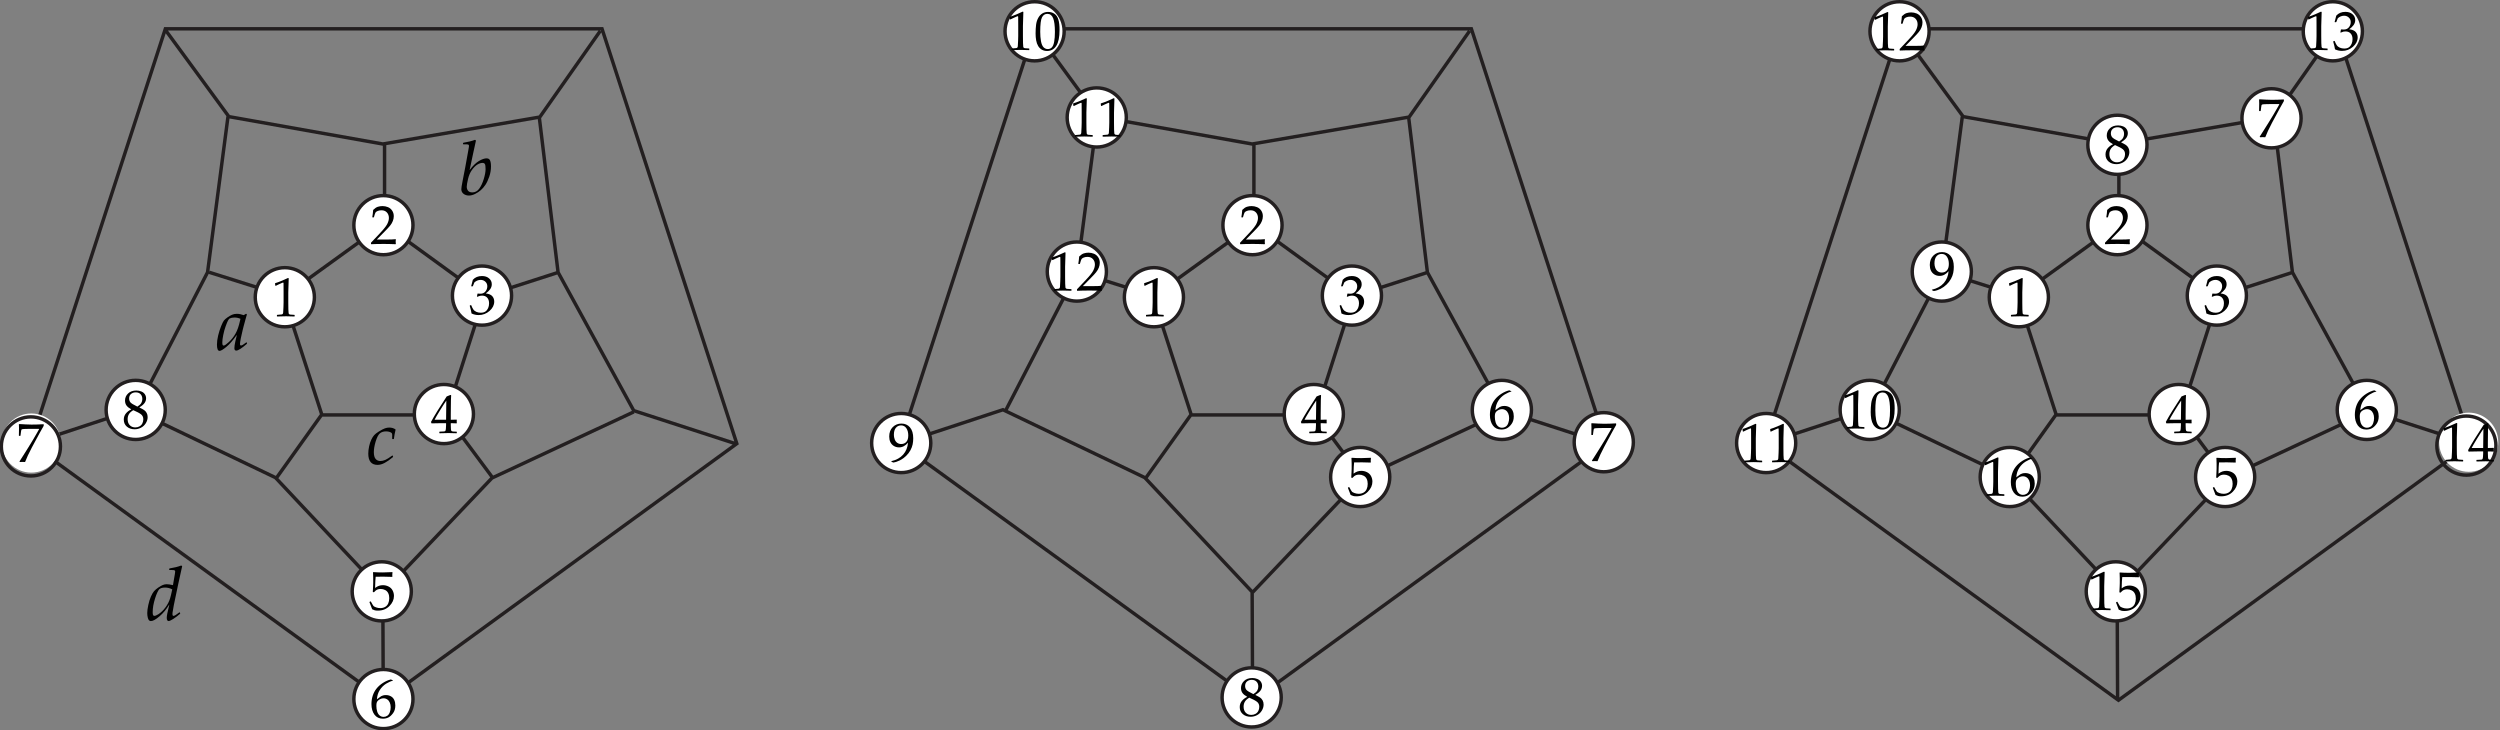 <?xml version="1.0" encoding="UTF-8" standalone="no"?>
<!-- Created with Inkscape (http://www.inkscape.org/) -->

<svg
   width="153.292mm"
   height="44.783mm"
   viewBox="0 0 153.292 44.783"
   version="1.1"
   id="svg1"
   inkscape:version="1.4 (86a8ad7, 2024-10-11)"
   sodipodi:docname="figura10.svg"
   xmlns:inkscape="http://www.inkscape.org/namespaces/inkscape"
   xmlns:sodipodi="http://sodipodi.sourceforge.net/DTD/sodipodi-0.dtd"
   xmlns="http://www.w3.org/2000/svg"
   xmlns:svg="http://www.w3.org/2000/svg">
  <rect x="0" y="0" width="153.292" height="44.783" fill="#808080" stroke="none"/>
  <sodipodi:namedview
     id="namedview1"
     pagecolor="#ffffff"
     bordercolor="#000000"
     borderopacity="0.25"
     inkscape:showpageshadow="2"
     inkscape:pageopacity="0.0"
     inkscape:pagecheckerboard="0"
     inkscape:deskcolor="#d1d1d1"
     inkscape:document-units="mm"
     inkscape:zoom="0.98528339"
     inkscape:cx="229.37563"
     inkscape:cy="167.97198"
     inkscape:window-width="1366"
     inkscape:window-height="705"
     inkscape:window-x="-8"
     inkscape:window-y="-8"
     inkscape:window-maximized="1"
     inkscape:current-layer="layer1" />
  <defs
     id="defs1">
    <clipPath
       clipPathUnits="userSpaceOnUse"
       id="clipPath1594">
      <path
         d="M 433.036,683.565 H 70.929 V 576.849 h 362.107 z"
         id="path1594" />
    </clipPath>
    <clipPath
       clipPathUnits="userSpaceOnUse"
       id="clipPath1625">
      <path
         d="M 433.036,683.565 H 70.929 V 576.849 h 362.107 z"
         id="path1625" />
    </clipPath>
  </defs>
  <g
     inkscape:label="Capa 1"
     inkscape:groupmode="layer"
     id="layer1"
     transform="translate(-29.633,-87.577)">
    <path
       id="path1561"
       d="m 53.186,101.314 -6.16,4.453 2.346,7.253 h 7.627 l 2.32,-7.253 z m 62.825,-6.506 1.146,9.466 4.64,8.481 6.24,2.026 M 53.186,130.513 74.812,114.78 66.546,89.342 H 39.773 l -8.266,25.439 z m 9.519,-35.705 1.147,9.466 4.64,8.481 6.24,2.026 M 39.8,89.448 l 3.866,5.28 9.44,1.679 9.626,-1.653 3.707,-5.28 m 2.053,23.36 -8.693,4.053 -6.693,7.04 0.027,6.453 m 6.72,-13.493 -2.933,-3.946 m -14.453,-8.667 4.56,1.441 m -9.013,6.986 4.346,-8.427 1.253,-9.546 m 2.987,22.133 2.8,-3.92 m 3.734,10.96 -6.613,-7.04 -8.694,-4.16 -6.079,2 m 32.132,-10.427 -4.64,1.494 m -6.027,-9.306 v 4.906 m 53.279,29.145 21.626,-15.732 -8.266,-25.439 H 93.079 L 84.812,114.78 Z M 93.105,89.448 l 3.866,5.28 9.44,1.679 9.626,-1.653 3.707,-5.28 m 2.053,23.36 -8.693,4.053 -6.693,7.04 0.027,6.453 m 0.054,-29.066 -6.16,4.453 2.347,7.253 h 7.626 l 2.32,-7.253 z m 6.666,15.573 -2.932,-3.946 m -14.453,-8.667 4.56,1.441 m -9.012,6.986 4.346,-8.427 1.253,-9.546 m 2.987,22.133 2.799,-3.92 m 3.733,10.96 -6.613,-7.04 -8.693,-4.16 -6.08,2 m 32.132,-10.427 -4.639,1.494 m -6.027,-9.306 v 4.906 m 53.011,29.145 21.626,-15.732 -8.266,-25.439 H 146.117 l -8.267,25.439 z m 9.52,-35.705 1.148,9.466 4.638,8.481 6.24,2.026 m -34.933,-25.333 3.868,5.28 9.439,1.679 9.627,-1.653 3.706,-5.28 m 2.053,23.36 -8.693,4.053 -6.692,7.04 0.027,6.453 m 0.052,-29.066 -6.159,4.453 2.346,7.253 h 7.628 l 2.319,-7.253 z m 6.666,15.573 -2.933,-3.946 m -14.452,-8.667 4.559,1.441 m -9.013,6.986 4.347,-8.427 1.253,-9.546 m 2.987,22.133 2.8,-3.92 m 3.734,10.96 -6.614,-7.04 -8.693,-4.16 -6.079,2 m 32.131,-10.427 -4.64,1.494 m -6.026,-9.306 v 4.906"
       style="fill:none;stroke:#231f20;stroke-width:0.212;stroke-linecap:butt;stroke-linejoin:miter;stroke-miterlimit:10;stroke-dasharray:none;stroke-opacity:1" />
    <path
       id="path1562"
       d="m 150.511,104.228 c 0,1.001 -0.812,1.813 -1.813,1.813 -1,0 -1.813,-0.812 -1.813,-1.813 0,-1.001 0.813,-1.813 1.813,-1.813 1.001,0 1.813,0.812 1.813,1.813"
       style="fill:#ffffff;fill-opacity:1;fill-rule:evenodd;stroke:none;stroke-width:0.423" />
    <path
       id="path1563"
       d="m 150.511,104.228 c 0,1.001 -0.812,1.813 -1.813,1.813 -1,0 -1.813,-0.812 -1.813,-1.813 0,-1.001 0.813,-1.813 1.813,-1.813 1.001,0 1.813,0.812 1.813,1.813 z"
       style="fill:none;stroke:#231f20;stroke-width:0.212;stroke-linecap:butt;stroke-linejoin:miter;stroke-miterlimit:10;stroke-dasharray:none;stroke-opacity:1" />
    <path
       id="path1564"
       d="m 155.236,105.803 c 0,1 -0.813,1.813 -1.814,1.813 -1.002,0 -1.814,-0.813 -1.814,-1.813 0,-1.001 0.812,-1.814 1.814,-1.814 1,0 1.814,0.813 1.814,1.814"
       style="fill:#ffffff;fill-opacity:1;fill-rule:evenodd;stroke:none;stroke-width:0.423" />
    <path
       id="path1565"
       d="m 155.236,105.803 c 0,1 -0.813,1.813 -1.814,1.813 -1.002,0 -1.814,-0.813 -1.814,-1.813 0,-1.001 0.812,-1.814 1.814,-1.814 1,0 1.814,0.813 1.814,1.814 z"
       style="fill:none;stroke:#231f20;stroke-width:0.212;stroke-linecap:butt;stroke-linejoin:miter;stroke-miterlimit:10;stroke-dasharray:none;stroke-opacity:1" />
    <path
       id="path1566"
       d="m 154.676,116.826 c 0,1.001 -0.812,1.814 -1.812,1.814 -1.002,0 -1.814,-0.813 -1.814,-1.814 0,-1.001 0.812,-1.813 1.814,-1.813 1,0 1.812,0.812 1.812,1.813"
       style="fill:#ffffff;fill-opacity:1;fill-rule:evenodd;stroke:none;stroke-width:0.423" />
    <path
       id="path1567"
       d="m 154.676,116.826 c 0,1.001 -0.812,1.814 -1.812,1.814 -1.002,0 -1.814,-0.813 -1.814,-1.814 0,-1.001 0.812,-1.813 1.814,-1.813 1,0 1.812,0.812 1.812,1.813 z"
       style="fill:none;stroke:#231f20;stroke-width:0.212;stroke-linecap:butt;stroke-linejoin:miter;stroke-miterlimit:10;stroke-dasharray:none;stroke-opacity:1" />
    <path
       id="path1568"
       d="m 161.281,101.383 c 0,1.001 -0.813,1.813 -1.814,1.813 -1,0 -1.814,-0.812 -1.814,-1.813 0,-1.001 0.813,-1.813 1.814,-1.813 1.001,0 1.814,0.812 1.814,1.813"
       style="fill:#ffffff;fill-opacity:1;fill-rule:evenodd;stroke:none;stroke-width:0.423" />
    <path
       id="path1569"
       d="m 161.281,101.383 c 0,1.001 -0.813,1.813 -1.814,1.813 -1,0 -1.814,-0.812 -1.814,-1.813 0,-1.001 0.813,-1.813 1.814,-1.813 1.001,0 1.814,0.812 1.814,1.813 z"
       style="fill:none;stroke:#231f20;stroke-width:0.212;stroke-linecap:butt;stroke-linejoin:miter;stroke-miterlimit:10;stroke-dasharray:none;stroke-opacity:1" />
    <path
       id="path1570"
       d="m 167.376,105.701 c 0,1.002 -0.812,1.814 -1.813,1.814 -1.002,0 -1.814,-0.812 -1.814,-1.814 0,-1.001 0.812,-1.813 1.814,-1.813 1.001,0 1.813,0.812 1.813,1.813"
       style="fill:#ffffff;fill-opacity:1;fill-rule:evenodd;stroke:none;stroke-width:0.423" />
    <path
       id="path1571"
       d="m 167.376,105.701 c 0,1.002 -0.812,1.814 -1.813,1.814 -1.002,0 -1.814,-0.812 -1.814,-1.814 0,-1.001 0.812,-1.813 1.814,-1.813 1.001,0 1.813,0.812 1.813,1.813 z"
       style="fill:none;stroke:#231f20;stroke-width:0.212;stroke-linecap:butt;stroke-linejoin:miter;stroke-miterlimit:10;stroke-dasharray:none;stroke-opacity:1" />
    <path
       id="path1572"
       d="m 165.039,112.966 c 0,1.001 -0.812,1.813 -1.813,1.813 -1.001,0 -1.814,-0.812 -1.814,-1.813 0,-1.002 0.813,-1.814 1.814,-1.814 1.001,0 1.813,0.812 1.813,1.814"
       style="fill:#ffffff;fill-opacity:1;fill-rule:evenodd;stroke:none;stroke-width:0.423" />
    <path
       id="path1573"
       d="m 165.039,112.966 c 0,1.001 -0.812,1.813 -1.813,1.813 -1.001,0 -1.814,-0.812 -1.814,-1.813 0,-1.002 0.813,-1.814 1.814,-1.814 1.001,0 1.813,0.812 1.813,1.814 z"
       style="fill:none;stroke:#231f20;stroke-width:0.212;stroke-linecap:butt;stroke-linejoin:miter;stroke-miterlimit:10;stroke-dasharray:none;stroke-opacity:1" />
    <path
       id="path1574"
       d="m 139.741,114.744 c 0,1.001 -0.812,1.813 -1.813,1.813 -1.001,0 -1.813,-0.812 -1.813,-1.813 0,-1.001 0.812,-1.814 1.813,-1.814 1.001,0 1.813,0.812 1.813,1.814"
       style="fill:#ffffff;fill-opacity:1;fill-rule:evenodd;stroke:none;stroke-width:0.423" />
    <path
       id="path1575"
       d="m 139.741,114.744 c 0,1.001 -0.812,1.813 -1.813,1.813 -1.001,0 -1.813,-0.812 -1.813,-1.813 0,-1.001 0.812,-1.814 1.813,-1.814 1.001,0 1.813,0.812 1.813,1.814 z"
       style="fill:none;stroke:#231f20;stroke-width:0.212;stroke-linecap:butt;stroke-linejoin:miter;stroke-miterlimit:10;stroke-dasharray:none;stroke-opacity:1" />
    <path
       id="path1576"
       d="m 146.091,112.712 c 0,1 -0.813,1.813 -1.814,1.813 -1.001,0 -1.813,-0.812 -1.813,-1.813 0,-1.001 0.812,-1.814 1.813,-1.814 1.001,0 1.814,0.812 1.814,1.814"
       style="fill:#ffffff;fill-opacity:1;fill-rule:evenodd;stroke:none;stroke-width:0.423" />
    <path
       id="path1577"
       d="m 146.091,112.712 c 0,1 -0.813,1.813 -1.814,1.813 -1.001,0 -1.813,-0.812 -1.813,-1.813 0,-1.001 0.812,-1.814 1.813,-1.814 1.001,0 1.814,0.812 1.814,1.814 z"
       style="fill:none;stroke:#231f20;stroke-width:0.212;stroke-linecap:butt;stroke-linejoin:miter;stroke-miterlimit:10;stroke-dasharray:none;stroke-opacity:1" />
    <path
       id="path1578"
       d="m 161.179,123.837 c 0,1.001 -0.812,1.813 -1.812,1.813 -1.001,0 -1.814,-0.812 -1.814,-1.813 0,-1.001 0.813,-1.813 1.814,-1.813 1,0 1.812,0.812 1.812,1.813"
       style="fill:#ffffff;fill-opacity:1;fill-rule:evenodd;stroke:none;stroke-width:0.423" />
    <path
       id="path1579"
       d="m 161.179,123.837 c 0,1.001 -0.812,1.813 -1.812,1.813 -1.001,0 -1.814,-0.812 -1.814,-1.813 0,-1.001 0.813,-1.813 1.814,-1.813 1,0 1.812,0.812 1.812,1.813 z"
       style="fill:none;stroke:#231f20;stroke-width:0.212;stroke-linecap:butt;stroke-linejoin:miter;stroke-miterlimit:10;stroke-dasharray:none;stroke-opacity:1" />
    <path
       id="path1580"
       d="m 167.885,116.826 c 0,1.001 -0.813,1.814 -1.814,1.814 -1.001,0 -1.814,-0.813 -1.814,-1.814 0,-1.001 0.813,-1.813 1.814,-1.813 1.001,0 1.814,0.812 1.814,1.813"
       style="fill:#ffffff;fill-opacity:1;fill-rule:evenodd;stroke:none;stroke-width:0.423" />
    <path
       id="path1581"
       d="m 167.885,116.826 c 0,1.001 -0.813,1.814 -1.814,1.814 -1.001,0 -1.814,-0.813 -1.814,-1.814 0,-1.001 0.813,-1.813 1.814,-1.813 1.001,0 1.814,0.812 1.814,1.813 z"
       style="fill:none;stroke:#231f20;stroke-width:0.212;stroke-linecap:butt;stroke-linejoin:miter;stroke-miterlimit:10;stroke-dasharray:none;stroke-opacity:1" />
    <path
       id="path1582"
       d="m 174.489,89.496 c 0,1.001 -0.813,1.813 -1.814,1.813 -1.001,0 -1.814,-0.812 -1.814,-1.813 0,-1.001 0.813,-1.813 1.814,-1.813 1,0 1.814,0.812 1.814,1.813"
       style="fill:#ffffff;fill-opacity:1;fill-rule:evenodd;stroke:none;stroke-width:0.423" />
    <path
       id="path1583"
       d="m 174.489,89.496 c 0,1.001 -0.813,1.813 -1.814,1.813 -1.001,0 -1.814,-0.812 -1.814,-1.813 0,-1.001 0.813,-1.813 1.814,-1.813 1,0 1.814,0.812 1.814,1.813 z"
       style="fill:none;stroke:#231f20;stroke-width:0.212;stroke-linecap:butt;stroke-linejoin:miter;stroke-miterlimit:10;stroke-dasharray:none;stroke-opacity:1" />
    <path
       id="path1584"
       d="m 161.281,96.456 c 0,1.001 -0.813,1.813 -1.814,1.813 -1,0 -1.814,-0.812 -1.814,-1.813 0,-1.002 0.813,-1.814 1.814,-1.814 1.001,0 1.814,0.812 1.814,1.814"
       style="fill:#ffffff;fill-opacity:1;fill-rule:evenodd;stroke:none;stroke-width:0.423" />
    <path
       id="path1585"
       d="m 161.281,96.456 c 0,1.001 -0.813,1.813 -1.814,1.813 -1,0 -1.814,-0.812 -1.814,-1.813 0,-1.002 0.813,-1.814 1.814,-1.814 1.001,0 1.814,0.812 1.814,1.814 z"
       style="fill:none;stroke:#231f20;stroke-width:0.212;stroke-linecap:butt;stroke-linejoin:miter;stroke-miterlimit:10;stroke-dasharray:none;stroke-opacity:1" />
    <path
       id="path1586"
       d="m 147.92,89.496 c 0,1.001 -0.812,1.813 -1.813,1.813 -1.001,0 -1.814,-0.812 -1.814,-1.813 0,-1.001 0.813,-1.813 1.814,-1.813 1.001,0 1.813,0.812 1.813,1.813"
       style="fill:#ffffff;fill-opacity:1;fill-rule:evenodd;stroke:none;stroke-width:0.423" />
    <path
       id="path1587"
       d="m 147.92,89.496 c 0,1.001 -0.812,1.813 -1.813,1.813 -1.001,0 -1.814,-0.812 -1.814,-1.813 0,-1.001 0.813,-1.813 1.814,-1.813 1.001,0 1.813,0.812 1.813,1.813 z"
       style="fill:none;stroke:#231f20;stroke-width:0.212;stroke-linecap:butt;stroke-linejoin:miter;stroke-miterlimit:10;stroke-dasharray:none;stroke-opacity:1" />
    <path
       id="path1588"
       d="m 176.571,112.712 c 0,1 -0.812,1.813 -1.812,1.813 -1.002,0 -1.814,-0.812 -1.814,-1.813 0,-1.001 0.812,-1.814 1.814,-1.814 1,0 1.812,0.812 1.812,1.814"
       style="fill:#ffffff;fill-opacity:1;fill-rule:evenodd;stroke:none;stroke-width:0.423" />
    <path
       id="path1589"
       d="m 176.571,112.712 c 0,1 -0.812,1.813 -1.812,1.813 -1.002,0 -1.814,-0.812 -1.814,-1.813 0,-1.001 0.812,-1.814 1.814,-1.814 1,0 1.812,0.812 1.812,1.814 z"
       style="fill:none;stroke:#231f20;stroke-width:0.212;stroke-linecap:butt;stroke-linejoin:miter;stroke-miterlimit:10;stroke-dasharray:none;stroke-opacity:1" />
    <path
       id="path1590"
       d="m 170.729,94.83 c 0,1.001 -0.813,1.814 -1.813,1.814 -1.002,0 -1.814,-0.813 -1.814,-1.814 0,-1.001 0.812,-1.813 1.814,-1.813 0.999,0 1.813,0.812 1.813,1.813"
       style="fill:#ffffff;fill-opacity:1;fill-rule:evenodd;stroke:none;stroke-width:0.423" />
    <path
       id="path1591"
       d="m 170.729,94.83 c 0,1.001 -0.813,1.814 -1.813,1.814 -1.002,0 -1.814,-0.813 -1.814,-1.814 0,-1.001 0.812,-1.813 1.814,-1.813 0.999,0 1.813,0.812 1.813,1.813 z"
       style="fill:none;stroke:#231f20;stroke-width:0.212;stroke-linecap:butt;stroke-linejoin:miter;stroke-miterlimit:10;stroke-dasharray:none;stroke-opacity:1" />
    <path
       id="path1592"
       d="m 182.819,114.693 c 0,1.001 -0.812,1.813 -1.813,1.813 -1.001,0 -1.814,-0.812 -1.814,-1.813 0,-1.002 0.813,-1.814 1.814,-1.814 1.001,0 1.813,0.812 1.813,1.814"
       style="fill:#ffffff;fill-opacity:1;fill-rule:evenodd;stroke:none;stroke-width:0.423" />
    <path
       id="path1593"
       d="m 432.786,619.511 c 0,-2.364 -1.918,-4.282 -4.282,-4.282 -2.364,0 -4.284,1.918 -4.284,4.282 0,2.366 1.92,4.284 4.284,4.284 2.364,0 4.282,-1.918 4.282,-4.284 z"
       style="fill:none;stroke:#231f20;stroke-width:0.5;stroke-linecap:butt;stroke-linejoin:miter;stroke-miterlimit:10;stroke-dasharray:none;stroke-opacity:1"
       transform="matrix(0.423,0,0,-0.423,-0.393,376.953)"
       clip-path="url(#clipPath1594)" />
    <path
       id="path1595"
       d="m 97.475,104.228 c 0,1.001 -0.812,1.813 -1.813,1.813 -1.001,0 -1.814,-0.812 -1.814,-1.813 0,-1.001 0.812,-1.813 1.814,-1.813 1.001,0 1.813,0.812 1.813,1.813"
       style="fill:#ffffff;fill-opacity:1;fill-rule:evenodd;stroke:none;stroke-width:0.423" />
    <path
       id="path1596"
       d="m 97.475,104.228 c 0,1.001 -0.812,1.813 -1.813,1.813 -1.001,0 -1.814,-0.812 -1.814,-1.813 0,-1.001 0.812,-1.813 1.814,-1.813 1.001,0 1.813,0.812 1.813,1.813 z"
       style="fill:none;stroke:#231f20;stroke-width:0.212;stroke-linecap:butt;stroke-linejoin:miter;stroke-miterlimit:10;stroke-dasharray:none;stroke-opacity:1" />
    <path
       id="path1597"
       d="m 102.2,105.803 c 0,1 -0.812,1.813 -1.813,1.813 -1.001,0 -1.813,-0.813 -1.813,-1.813 0,-1.001 0.812,-1.814 1.813,-1.814 1.001,0 1.813,0.813 1.813,1.814"
       style="fill:#ffffff;fill-opacity:1;fill-rule:evenodd;stroke:none;stroke-width:0.423" />
    <path
       id="path1598"
       d="m 102.2,105.803 c 0,1 -0.812,1.813 -1.813,1.813 -1.001,0 -1.813,-0.813 -1.813,-1.813 0,-1.001 0.812,-1.814 1.813,-1.814 1.001,0 1.813,0.813 1.813,1.814 z"
       style="fill:none;stroke:#231f20;stroke-width:0.212;stroke-linecap:butt;stroke-linejoin:miter;stroke-miterlimit:10;stroke-dasharray:none;stroke-opacity:1" />
    <path
       id="path1599"
       d="m 108.245,101.383 c 0,1.001 -0.813,1.813 -1.813,1.813 -1.002,0 -1.814,-0.812 -1.814,-1.813 0,-1.001 0.812,-1.813 1.814,-1.813 1,0 1.813,0.812 1.813,1.813"
       style="fill:#ffffff;fill-opacity:1;fill-rule:evenodd;stroke:none;stroke-width:0.423" />
    <path
       id="path1600"
       d="m 108.245,101.383 c 0,1.001 -0.813,1.813 -1.813,1.813 -1.002,0 -1.814,-0.812 -1.814,-1.813 0,-1.001 0.812,-1.813 1.814,-1.813 1,0 1.813,0.812 1.813,1.813 z"
       style="fill:none;stroke:#231f20;stroke-width:0.212;stroke-linecap:butt;stroke-linejoin:miter;stroke-miterlimit:10;stroke-dasharray:none;stroke-opacity:1" />
    <path
       id="path1601"
       d="m 114.341,105.701 c 0,1.002 -0.812,1.814 -1.813,1.814 -1.001,0 -1.814,-0.812 -1.814,-1.814 0,-1.001 0.812,-1.813 1.814,-1.813 1.001,0 1.813,0.812 1.813,1.813"
       style="fill:#ffffff;fill-opacity:1;fill-rule:evenodd;stroke:none;stroke-width:0.423" />
    <path
       id="path1602"
       d="m 114.341,105.701 c 0,1.002 -0.812,1.814 -1.813,1.814 -1.001,0 -1.814,-0.812 -1.814,-1.814 0,-1.001 0.812,-1.813 1.814,-1.813 1.001,0 1.813,0.812 1.813,1.813 z"
       style="fill:none;stroke:#231f20;stroke-width:0.212;stroke-linecap:butt;stroke-linejoin:miter;stroke-miterlimit:10;stroke-dasharray:none;stroke-opacity:1" />
    <path
       id="path1603"
       d="m 112.005,112.966 c 0,1.001 -0.813,1.813 -1.814,1.813 -1.001,0 -1.814,-0.812 -1.814,-1.813 0,-1.002 0.812,-1.814 1.814,-1.814 1.001,0 1.814,0.812 1.814,1.814"
       style="fill:#ffffff;fill-opacity:1;fill-rule:evenodd;stroke:none;stroke-width:0.423" />
    <path
       id="path1604"
       d="m 112.005,112.966 c 0,1.001 -0.813,1.813 -1.814,1.813 -1.001,0 -1.814,-0.812 -1.814,-1.813 0,-1.002 0.812,-1.814 1.814,-1.814 1.001,0 1.814,0.812 1.814,1.814 z"
       style="fill:none;stroke:#231f20;stroke-width:0.212;stroke-linecap:butt;stroke-linejoin:miter;stroke-miterlimit:10;stroke-dasharray:none;stroke-opacity:1" />
    <path
       id="path1605"
       d="m 86.706,114.744 c 0,1.001 -0.812,1.813 -1.813,1.813 -1.001,0 -1.814,-0.812 -1.814,-1.813 0,-1.001 0.813,-1.814 1.814,-1.814 1.001,0 1.813,0.812 1.813,1.814"
       style="fill:#ffffff;fill-opacity:1;fill-rule:evenodd;stroke:none;stroke-width:0.423" />
    <path
       id="path1606"
       d="m 86.706,114.744 c 0,1.001 -0.812,1.813 -1.813,1.813 -1.001,0 -1.814,-0.812 -1.814,-1.813 0,-1.001 0.813,-1.814 1.814,-1.814 1.001,0 1.813,0.812 1.813,1.814 z"
       style="fill:none;stroke:#231f20;stroke-width:0.212;stroke-linecap:butt;stroke-linejoin:miter;stroke-miterlimit:10;stroke-dasharray:none;stroke-opacity:1" />
    <path
       id="path1607"
       d="m 114.849,116.826 c 0,1.001 -0.812,1.814 -1.813,1.814 -1.001,0 -1.813,-0.813 -1.813,-1.814 0,-1.001 0.812,-1.813 1.813,-1.813 1.001,0 1.813,0.812 1.813,1.813"
       style="fill:#ffffff;fill-opacity:1;fill-rule:evenodd;stroke:none;stroke-width:0.423" />
    <path
       id="path1608"
       d="m 114.849,116.826 c 0,1.001 -0.812,1.814 -1.813,1.814 -1.001,0 -1.813,-0.813 -1.813,-1.814 0,-1.001 0.812,-1.813 1.813,-1.813 1.001,0 1.813,0.812 1.813,1.813 z"
       style="fill:none;stroke:#231f20;stroke-width:0.212;stroke-linecap:butt;stroke-linejoin:miter;stroke-miterlimit:10;stroke-dasharray:none;stroke-opacity:1" />
    <path
       id="path1609"
       d="m 94.885,89.496 c 0,1.001 -0.812,1.813 -1.813,1.813 -1.001,0 -1.814,-0.812 -1.814,-1.813 0,-1.001 0.813,-1.813 1.814,-1.813 1.001,0 1.813,0.812 1.813,1.813"
       style="fill:#ffffff;fill-opacity:1;fill-rule:evenodd;stroke:none;stroke-width:0.423" />
    <path
       id="path1610"
       d="m 94.885,89.496 c 0,1.001 -0.812,1.813 -1.813,1.813 -1.001,0 -1.814,-0.812 -1.814,-1.813 0,-1.001 0.813,-1.813 1.814,-1.813 1.001,0 1.813,0.812 1.813,1.813 z"
       style="fill:none;stroke:#231f20;stroke-width:0.212;stroke-linecap:butt;stroke-linejoin:miter;stroke-miterlimit:10;stroke-dasharray:none;stroke-opacity:1" />
    <path
       id="path1611"
       d="m 123.536,112.712 c 0,1 -0.812,1.813 -1.813,1.813 -1.002,0 -1.814,-0.812 -1.814,-1.813 0,-1.001 0.812,-1.814 1.814,-1.814 1,0 1.813,0.812 1.813,1.814"
       style="fill:#ffffff;fill-opacity:1;fill-rule:evenodd;stroke:none;stroke-width:0.423" />
    <path
       id="path1612"
       d="m 123.536,112.712 c 0,1 -0.812,1.813 -1.813,1.813 -1.002,0 -1.814,-0.812 -1.814,-1.813 0,-1.001 0.812,-1.814 1.814,-1.814 1,0 1.813,0.812 1.813,1.814 z"
       style="fill:none;stroke:#231f20;stroke-width:0.212;stroke-linecap:butt;stroke-linejoin:miter;stroke-miterlimit:10;stroke-dasharray:none;stroke-opacity:1" />
    <path
       id="path1613"
       d="m 129.785,114.693 c 0,1.001 -0.813,1.813 -1.814,1.813 -1.001,0 -1.814,-0.812 -1.814,-1.813 0,-1.002 0.813,-1.814 1.814,-1.814 1.001,0 1.814,0.812 1.814,1.814"
       style="fill:#ffffff;fill-opacity:1;fill-rule:evenodd;stroke:none;stroke-width:0.423" />
    <path
       id="path1614"
       d="m 129.785,114.693 c 0,1.001 -0.813,1.813 -1.814,1.813 -1.001,0 -1.814,-0.812 -1.814,-1.813 0,-1.002 0.813,-1.814 1.814,-1.814 1.001,0 1.814,0.812 1.814,1.814 z"
       style="fill:none;stroke:#231f20;stroke-width:0.212;stroke-linecap:butt;stroke-linejoin:miter;stroke-miterlimit:10;stroke-dasharray:none;stroke-opacity:1" />
    <path
       id="path1615"
       d="m 48.911,105.803 c 0,1 -0.813,1.813 -1.814,1.813 -1.001,0 -1.813,-0.813 -1.813,-1.813 0,-1.001 0.812,-1.814 1.813,-1.814 1.001,0 1.814,0.813 1.814,1.814"
       style="fill:#ffffff;fill-opacity:1;fill-rule:evenodd;stroke:none;stroke-width:0.423" />
    <path
       id="path1616"
       d="m 48.911,105.803 c 0,1 -0.813,1.813 -1.814,1.813 -1.001,0 -1.813,-0.813 -1.813,-1.813 0,-1.001 0.812,-1.814 1.813,-1.814 1.001,0 1.814,0.813 1.814,1.814 z"
       style="fill:none;stroke:#231f20;stroke-width:0.212;stroke-linecap:butt;stroke-linejoin:miter;stroke-miterlimit:10;stroke-dasharray:none;stroke-opacity:1" />
    <path
       id="path1617"
       d="m 54.956,101.383 c 0,1.001 -0.812,1.813 -1.813,1.813 -1.001,0 -1.813,-0.812 -1.813,-1.813 0,-1.001 0.812,-1.813 1.813,-1.813 1.001,0 1.813,0.812 1.813,1.813"
       style="fill:#ffffff;fill-opacity:1;fill-rule:evenodd;stroke:none;stroke-width:0.423" />
    <path
       id="path1618"
       d="m 54.956,101.383 c 0,1.001 -0.812,1.813 -1.813,1.813 -1.001,0 -1.813,-0.812 -1.813,-1.813 0,-1.001 0.812,-1.813 1.813,-1.813 1.001,0 1.813,0.812 1.813,1.813 z"
       style="fill:none;stroke:#231f20;stroke-width:0.212;stroke-linecap:butt;stroke-linejoin:miter;stroke-miterlimit:10;stroke-dasharray:none;stroke-opacity:1" />
    <path
       id="path1619"
       d="m 61.001,105.701 c 0,1.002 -0.812,1.814 -1.814,1.814 -1,0 -1.813,-0.812 -1.813,-1.814 0,-1.001 0.813,-1.813 1.813,-1.813 1.001,0 1.814,0.812 1.814,1.813"
       style="fill:#ffffff;fill-opacity:1;fill-rule:evenodd;stroke:none;stroke-width:0.423" />
    <path
       id="path1620"
       d="m 61.001,105.701 c 0,1.002 -0.812,1.814 -1.814,1.814 -1,0 -1.813,-0.812 -1.813,-1.814 0,-1.001 0.813,-1.813 1.813,-1.813 1.001,0 1.814,0.812 1.814,1.813 z"
       style="fill:none;stroke:#231f20;stroke-width:0.212;stroke-linecap:butt;stroke-linejoin:miter;stroke-miterlimit:10;stroke-dasharray:none;stroke-opacity:1" />
    <path
       id="path1621"
       d="m 58.664,112.966 c 0,1.001 -0.812,1.813 -1.813,1.813 -1.001,0 -1.813,-0.812 -1.813,-1.813 0,-1.002 0.812,-1.814 1.813,-1.814 1.001,0 1.813,0.812 1.813,1.814"
       style="fill:#ffffff;fill-opacity:1;fill-rule:evenodd;stroke:none;stroke-width:0.423" />
    <path
       id="path1622"
       d="m 58.664,112.966 c 0,1.001 -0.812,1.813 -1.813,1.813 -1.001,0 -1.813,-0.812 -1.813,-1.813 0,-1.002 0.812,-1.814 1.813,-1.814 1.001,0 1.813,0.812 1.813,1.814 z"
       style="fill:none;stroke:#231f20;stroke-width:0.212;stroke-linecap:butt;stroke-linejoin:miter;stroke-miterlimit:10;stroke-dasharray:none;stroke-opacity:1" />
    <path
       id="path1623"
       d="m 33.366,114.744 c 0,1.001 -0.812,1.813 -1.813,1.813 -1.001,0 -1.814,-0.812 -1.814,-1.813 0,-1.001 0.813,-1.814 1.814,-1.814 1.001,0 1.813,0.812 1.813,1.814"
       style="fill:#ffffff;fill-opacity:1;fill-rule:evenodd;stroke:none;stroke-width:0.423" />
    <path
       id="path1624"
       d="m 79.746,619.391 c 0,-2.364 -1.919,-4.282 -4.283,-4.282 -2.364,0 -4.284,1.918 -4.284,4.282 0,2.365 1.92,4.284 4.284,4.284 2.364,0 4.283,-1.919 4.283,-4.284 z"
       style="fill:none;stroke:#231f20;stroke-width:0.5;stroke-linecap:butt;stroke-linejoin:miter;stroke-miterlimit:10;stroke-dasharray:none;stroke-opacity:1"
       transform="matrix(0.423,0,0,-0.423,-0.393,376.953)"
       clip-path="url(#clipPath1625)" />
    <path
       id="path1626"
       d="m 39.767,112.712 c 0,1 -0.812,1.813 -1.814,1.813 -1.001,0 -1.813,-0.812 -1.813,-1.813 0,-1.001 0.812,-1.814 1.813,-1.814 1.001,0 1.814,0.812 1.814,1.814"
       style="fill:#ffffff;fill-opacity:1;fill-rule:evenodd;stroke:none;stroke-width:0.423" />
    <path
       id="path1627"
       d="m 39.767,112.712 c 0,1 -0.812,1.813 -1.814,1.813 -1.001,0 -1.813,-0.812 -1.813,-1.813 0,-1.001 0.812,-1.814 1.813,-1.814 1.001,0 1.814,0.812 1.814,1.814 z"
       style="fill:none;stroke:#231f20;stroke-width:0.212;stroke-linecap:butt;stroke-linejoin:miter;stroke-miterlimit:10;stroke-dasharray:none;stroke-opacity:1" />
    <path
       id="path1628"
       d="m 54.855,123.837 c 0,1.001 -0.813,1.813 -1.814,1.813 -1.001,0 -1.813,-0.812 -1.813,-1.813 0,-1.001 0.812,-1.813 1.813,-1.813 1.001,0 1.814,0.812 1.814,1.813"
       style="fill:#ffffff;fill-opacity:1;fill-rule:evenodd;stroke:none;stroke-width:0.423" />
    <path
       id="path1629"
       d="m 54.855,123.837 c 0,1.001 -0.813,1.813 -1.814,1.813 -1.001,0 -1.813,-0.812 -1.813,-1.813 0,-1.001 0.812,-1.813 1.813,-1.813 1.001,0 1.814,0.812 1.814,1.813 z"
       style="fill:none;stroke:#231f20;stroke-width:0.212;stroke-linecap:butt;stroke-linejoin:miter;stroke-miterlimit:10;stroke-dasharray:none;stroke-opacity:1" />
    <path
       id="path1630"
       d="m 108.195,130.34 c 0,1.001 -0.813,1.813 -1.814,1.813 -1.001,0 -1.813,-0.812 -1.813,-1.813 0,-1.002 0.812,-1.814 1.813,-1.814 1.001,0 1.814,0.812 1.814,1.814"
       style="fill:#ffffff;fill-opacity:1;fill-rule:evenodd;stroke:none;stroke-width:0.423" />
    <path
       id="path1631"
       d="m 108.195,130.34 c 0,1.001 -0.813,1.813 -1.814,1.813 -1.001,0 -1.813,-0.812 -1.813,-1.813 0,-1.002 0.812,-1.814 1.813,-1.814 1.001,0 1.814,0.812 1.814,1.814 z"
       style="fill:none;stroke:#231f20;stroke-width:0.212;stroke-linecap:butt;stroke-linejoin:miter;stroke-miterlimit:10;stroke-dasharray:none;stroke-opacity:1" />
    <path
       id="path1632"
       d="m 98.695,94.78 c 0,1.001 -0.813,1.813 -1.814,1.813 -1.001,0 -1.813,-0.812 -1.813,-1.813 0,-1.001 0.812,-1.814 1.813,-1.814 1.001,0 1.814,0.813 1.814,1.814"
       style="fill:#ffffff;fill-opacity:1;fill-rule:evenodd;stroke:none;stroke-width:0.423" />
    <path
       id="path1633"
       d="m 98.695,94.78 c 0,1.001 -0.813,1.813 -1.814,1.813 -1.001,0 -1.813,-0.812 -1.813,-1.813 0,-1.001 0.812,-1.814 1.813,-1.814 1.001,0 1.814,0.813 1.814,1.814 z"
       style="fill:none;stroke:#231f20;stroke-width:0.212;stroke-linecap:butt;stroke-linejoin:miter;stroke-miterlimit:10;stroke-dasharray:none;stroke-opacity:1" />
    <path
       id="path1634"
       d="m 54.956,130.441 c 0,1 -0.812,1.813 -1.813,1.813 -1.001,0 -1.813,-0.813 -1.813,-1.813 0,-1.001 0.812,-1.814 1.813,-1.814 1.001,0 1.813,0.813 1.813,1.814"
       style="fill:#ffffff;fill-opacity:1;fill-rule:evenodd;stroke:none;stroke-width:0.423" />
    <path
       id="path1635"
       d="m 54.956,130.441 c 0,1 -0.812,1.813 -1.813,1.813 -1.001,0 -1.813,-0.813 -1.813,-1.813 0,-1.001 0.812,-1.814 1.813,-1.814 1.001,0 1.813,0.813 1.813,1.814 z"
       style="fill:none;stroke:#231f20;stroke-width:0.212;stroke-linecap:butt;stroke-linejoin:miter;stroke-miterlimit:10;stroke-dasharray:none;stroke-opacity:1" />
    <path
       style="font-style:italic;font-size:4.657px;font-family:'Palatino Linotype';-inkscape-font-specification:'Palatino Linotype Italic';stroke-width:0.042;stroke-linejoin:round"
       d="m 40.746,122.251 0.057,0.043 q -0.107,0.45 -0.243,1.103 l -0.268,1.282 q -0.064,0.327 -0.08,0.464 -0.004,0.043 -0.004,0.089 0,0.109 0.064,0.109 0.086,0 0.362,-0.218 l 0.025,0.007 0.023,0.052 -0.007,0.03 q -0.211,0.184 -0.416,0.316 -0.205,0.13 -0.291,0.13 -0.048,0 -0.08,-0.052 -0.03,-0.05 -0.03,-0.152 0,-0.084 0.032,-0.252 0.034,-0.171 0.123,-0.541 l -0.011,-0.002 q -0.246,0.414 -0.587,0.707 -0.339,0.293 -0.53,0.293 -0.068,0 -0.116,-0.048 -0.048,-0.048 -0.077,-0.175 -0.03,-0.127 -0.03,-0.268 0,-0.193 0.064,-0.493 0.064,-0.3 0.161,-0.518 0.098,-0.221 0.193,-0.332 0.098,-0.111 0.259,-0.221 0.161,-0.109 0.277,-0.157 0.118,-0.048 0.241,-0.048 0.132,0 0.382,0.057 l 0.118,-0.689 q 0.018,-0.086 0.018,-0.146 0,-0.05 -0.036,-0.07 -0.034,-0.021 -0.125,-0.021 l -0.191,-0.002 -0.018,-0.018 0.007,-0.057 0.018,-0.021 q 0.425,-0.068 0.716,-0.18 z m -0.55,1.464 q -0.214,-0.111 -0.441,-0.111 -0.141,0 -0.23,0.032 -0.086,0.03 -0.132,0.075 -0.043,0.045 -0.116,0.198 -0.07,0.15 -0.139,0.371 -0.068,0.218 -0.107,0.432 -0.036,0.211 -0.036,0.409 0,0.123 0.025,0.171 0.025,0.048 0.077,0.048 0.086,0 0.246,-0.1 0.241,-0.155 0.432,-0.414 0.191,-0.259 0.286,-0.553 0.043,-0.134 0.134,-0.557 z"
       id="text1"
       aria-label="d" />
    <path
       style="font-style:italic;font-size:4.657px;font-family:'Palatino Linotype';-inkscape-font-specification:'Palatino Linotype Italic';stroke-width:0.042;stroke-linejoin:round"
       d="m 44.762,108.574 0.016,0.061 -0.009,0.027 q -0.477,0.412 -0.65,0.412 -0.114,0 -0.114,-0.146 0,-0.07 0.014,-0.177 0.016,-0.109 0.045,-0.239 l 0.057,-0.243 0.034,-0.134 -0.014,-0.007 q -0.339,0.482 -0.634,0.723 -0.293,0.241 -0.412,0.241 -0.159,0 -0.159,-0.389 0,-0.243 0.073,-0.553 0.075,-0.309 0.182,-0.573 0.107,-0.264 0.171,-0.346 0.066,-0.084 0.216,-0.191 0.152,-0.107 0.284,-0.164 0.132,-0.057 0.293,-0.057 0.198,0 0.421,0.082 l 0.146,-0.086 0.05,0.041 q -0.007,0.034 -0.096,0.341 l -0.105,0.387 -0.057,0.225 q -0.061,0.241 -0.114,0.505 -0.052,0.261 -0.052,0.357 0,0.091 0.061,0.091 0.039,0 0.102,-0.034 0.064,-0.034 0.23,-0.161 z m -0.384,-1.448 q -0.173,-0.08 -0.373,-0.08 -0.166,0 -0.296,0.061 -0.048,0.036 -0.098,0.13 -0.05,0.091 -0.141,0.343 -0.091,0.25 -0.148,0.537 -0.057,0.284 -0.057,0.452 0,0.125 0.02,0.161 0.023,0.036 0.066,0.036 0.082,0 0.321,-0.221 0.239,-0.221 0.402,-0.512 0.166,-0.291 0.273,-0.778 z m -0.214,-0.446 z m -0.421,2.588 z"
       id="text1-1"
       aria-label="a" />
    <path
       style="font-style:italic;font-size:4.657px;font-family:'Palatino Linotype';-inkscape-font-specification:'Palatino Linotype Italic';stroke-width:0.042;stroke-linejoin:round"
       d="m 53.711,115.513 0.025,0.064 -0.007,0.027 q -0.275,0.23 -0.507,0.355 -0.23,0.123 -0.441,0.123 -0.28,0 -0.423,-0.173 -0.143,-0.175 -0.143,-0.516 0,-0.209 0.05,-0.443 0.05,-0.236 0.134,-0.412 0.084,-0.175 0.175,-0.277 0.093,-0.102 0.277,-0.218 0.248,-0.155 0.384,-0.202 0.136,-0.048 0.261,-0.048 0.223,0 0.384,0.111 l 0.007,0.03 q -0.066,0.271 -0.1,0.548 l -0.018,0.018 h -0.07 l -0.018,-0.018 v -0.152 q 0.002,-0.045 0.002,-0.077 0,-0.075 -0.027,-0.116 -0.027,-0.041 -0.127,-0.075 -0.1,-0.034 -0.225,-0.034 -0.239,0 -0.382,0.125 -0.141,0.123 -0.255,0.496 -0.111,0.371 -0.111,0.655 0,0.284 0.111,0.414 0.111,0.127 0.286,0.127 0.143,0 0.3,-0.066 0.157,-0.066 0.434,-0.271 z"
       id="text1-2"
       aria-label="c" />
    <path
       style="font-style:italic;font-size:4.657px;font-family:'Palatino Linotype';-inkscape-font-specification:'Palatino Linotype Italic';stroke-width:0.042;stroke-linejoin:round"
       d="m 58.759,96.15 0.059,0.043 -0.159,0.725 -0.232,1.091 q 0.3,-0.398 0.571,-0.559 0.273,-0.164 0.475,-0.164 0.098,0 0.155,0.05 0.057,0.05 0.084,0.166 0.027,0.114 0.027,0.277 0,0.327 -0.109,0.639 -0.109,0.312 -0.236,0.498 -0.125,0.186 -0.28,0.321 -0.152,0.134 -0.35,0.232 -0.198,0.098 -0.38,0.098 -0.193,0 -0.33,-0.107 -0.134,-0.109 -0.134,-0.28 0,-0.107 0.08,-0.518 l 0.159,-0.819 q 0.045,-0.248 0.096,-0.53 l 0.089,-0.493 q 0.039,-0.214 0.041,-0.243 0.004,-0.032 0.004,-0.057 0,-0.052 -0.036,-0.073 -0.034,-0.02 -0.125,-0.02 l -0.191,-0.002 -0.016,-0.018 0.007,-0.057 0.018,-0.02 q 0.423,-0.068 0.714,-0.18 z m -0.507,2.874 q 0,0.143 0.08,0.248 0.08,0.102 0.266,0.102 0.255,0 0.421,-0.23 0.168,-0.23 0.277,-0.591 0.111,-0.362 0.111,-0.607 0,-0.248 -0.045,-0.314 -0.043,-0.066 -0.141,-0.066 -0.15,0 -0.318,0.102 -0.166,0.102 -0.332,0.33 -0.164,0.227 -0.241,0.562 -0.077,0.332 -0.077,0.464 z"
       id="text1-3"
       aria-label="b" />
    <path
       style="font-size:3.387px;font-family:'Palatino Linotype';-inkscape-font-specification:'Palatino Linotype';stroke-width:0.042;stroke-linejoin:round"
       d="m 46.543,105.101 -0.03,-0.01 -0.017,-0.136 0.017,-0.017 q 0.165,-0.048 0.418,-0.154 0.253,-0.106 0.362,-0.162 l 0.043,0.017 q -0.026,0.724 -0.026,0.87 v 0.614 q 0,0.227 0.005,0.427 0.005,0.198 0.015,0.235 0.01,0.035 0.033,0.055 0.025,0.02 0.068,0.026 0.043,0.005 0.256,0.017 l 0.012,0.013 v 0.074 l -0.012,0.013 q -0.362,-0.013 -0.511,-0.013 -0.112,0 -0.551,0.013 l -0.012,-0.013 v -0.074 l 0.013,-0.013 q 0.248,-0.018 0.283,-0.026 0.036,-0.008 0.055,-0.028 0.02,-0.021 0.031,-0.079 0.012,-0.058 0.018,-0.342 0.008,-0.284 0.008,-0.291 v -0.652 q 0,-0.48 -0.003,-0.521 -0.002,-0.041 -0.028,-0.041 -0.007,0 -0.018,0.003 -0.012,0.003 -0.073,0.03 l -0.164,0.073 q -0.103,0.045 -0.193,0.094 z"
       id="text1-1-8"
       aria-label="1" />
    <path
       style="font-size:3.387px;font-family:'Palatino Linotype';-inkscape-font-specification:'Palatino Linotype';stroke-width:0.042;stroke-linejoin:round"
       d="m 52.401,102.552 -0.02,-0.017 v -0.076 l 0.554,-0.587 q 0.342,-0.362 0.443,-0.561 0.101,-0.198 0.101,-0.37 0,-0.202 -0.122,-0.336 -0.122,-0.134 -0.331,-0.134 -0.134,0 -0.233,0.041 -0.099,0.041 -0.134,0.093 -0.033,0.051 -0.098,0.288 l -0.015,0.013 h -0.068 l -0.017,-0.015 q 0.038,-0.223 0.053,-0.442 0.155,-0.152 0.289,-0.193 0.136,-0.043 0.283,-0.043 0.175,0 0.336,0.066 0.16,0.066 0.258,0.215 0.098,0.147 0.098,0.342 0,0.146 -0.058,0.293 -0.056,0.146 -0.167,0.283 -0.109,0.136 -0.299,0.326 l -0.516,0.526 h 0.653 q 0.301,0 0.501,-0.021 l 0.012,0.013 q -0.01,0.056 -0.01,0.147 0,0.083 0.01,0.131 l -0.012,0.018 q -0.119,-0.007 -0.365,-0.012 -0.246,-0.005 -0.326,-0.005 -0.16,0 -0.432,0.003 -0.271,0.005 -0.369,0.013 z"
       id="text1-1-8-8"
       aria-label="2" />
    <path
       style="font-size:3.387px;font-family:'Palatino Linotype';-inkscape-font-specification:'Palatino Linotype';stroke-width:0.042;stroke-linejoin:round"
       d="m 58.548,106.802 q -0.03,-0.195 -0.111,-0.47 l 0.008,-0.025 0.061,-0.023 0.023,0.012 q 0.058,0.152 0.124,0.251 0.066,0.099 0.19,0.152 0.124,0.053 0.268,0.053 0.182,0 0.288,-0.076 0.107,-0.076 0.165,-0.207 0.058,-0.131 0.058,-0.294 0,-0.22 -0.116,-0.346 -0.114,-0.126 -0.317,-0.126 -0.069,0 -0.124,0.013 -0.055,0.013 -0.169,0.059 l -0.018,-0.017 0.036,-0.18 q 0.134,0.008 0.179,0.008 0.193,0 0.306,-0.137 0.114,-0.137 0.114,-0.324 0,-0.164 -0.119,-0.275 -0.117,-0.111 -0.291,-0.111 -0.114,0 -0.217,0.046 -0.101,0.046 -0.167,0.112 -0.028,0.056 -0.089,0.222 l -0.017,0.015 h -0.074 l -0.013,-0.015 0.099,-0.384 q 0.207,-0.233 0.561,-0.233 0.27,0 0.435,0.144 0.167,0.142 0.167,0.359 0,0.165 -0.098,0.304 -0.098,0.137 -0.271,0.26 0.286,0.035 0.402,0.172 0.117,0.136 0.117,0.329 0,0.318 -0.288,0.572 -0.288,0.253 -0.665,0.253 -0.112,0 -0.21,-0.02 -0.098,-0.018 -0.228,-0.076 z"
       id="text1-1-8-5"
       aria-label="3" />
    <path
       style="font-size:3.387px;font-family:'Palatino Linotype';-inkscape-font-specification:'Palatino Linotype';stroke-width:0.042;stroke-linejoin:round"
       d="m 56.585,114.142 -0.013,-0.013 v -0.071 l 0.013,-0.013 q 0.245,-0.007 0.289,-0.015 0.046,-0.008 0.068,-0.035 0.021,-0.026 0.031,-0.129 0.012,-0.103 0.012,-0.218 v -0.122 h -0.362 q -0.316,0 -0.534,0.01 l -0.028,-0.089 q 0.288,-0.539 0.961,-1.561 l 0.233,-0.094 0.041,0.02 q -0.018,0.281 -0.018,0.696 l -0.005,0.466 v 0.342 q 0.228,-0.002 0.352,-0.01 l 0.015,0.017 q -0.003,0.063 -0.003,0.091 0.002,0.055 0.005,0.107 l -0.017,0.015 q -0.16,-0.01 -0.268,-0.01 h -0.084 v 0.111 q 0,0.185 0.01,0.263 0.01,0.078 0.031,0.101 0.021,0.021 0.086,0.033 0.066,0.01 0.227,0.012 l 0.015,0.013 v 0.071 l -0.013,0.013 q -0.291,-0.013 -0.488,-0.013 -0.321,0 -0.556,0.013 z m -0.306,-0.827 h 0.706 l 0.015,-1.176 q -0.159,0.227 -0.4,0.622 -0.241,0.395 -0.321,0.554 z"
       id="text1-1-8-3"
       aria-label="4" />
    <path
       style="font-size:3.387px;font-family:'Palatino Linotype';-inkscape-font-specification:'Palatino Linotype';stroke-width:0.042;stroke-linejoin:round"
       d="m 52.453,124.933 q -0.04,-0.129 -0.164,-0.427 l 0.003,-0.021 0.058,-0.033 0.02,0.005 q 0.137,0.25 0.17,0.284 0.035,0.033 0.155,0.079 0.121,0.045 0.255,0.045 0.167,0 0.296,-0.073 0.129,-0.073 0.192,-0.215 0.063,-0.142 0.063,-0.322 0,-0.177 -0.063,-0.304 -0.061,-0.129 -0.189,-0.195 -0.127,-0.066 -0.275,-0.066 -0.093,0 -0.169,0.025 -0.074,0.025 -0.126,0.065 -0.05,0.038 -0.119,0.114 l -0.068,-0.02 0.018,-0.356 q 0.007,-0.101 0.007,-0.203 v -0.294 q 0,-0.132 -0.008,-0.253 -0.005,-0.074 -0.005,-0.094 l 0.021,-0.017 q 0.253,0.02 0.577,0.02 0.246,0 0.59,-0.02 l 0.007,0.017 q -0.012,0.081 -0.012,0.15 0,0.035 0.005,0.116 l -0.017,0.01 q -0.189,-0.013 -0.506,-0.013 -0.432,0 -0.501,0.003 -0.025,0.195 -0.035,0.688 0.136,-0.099 0.245,-0.134 0.109,-0.036 0.236,-0.036 0.18,0 0.346,0.083 0.165,0.083 0.246,0.24 0.083,0.157 0.083,0.339 0,0.336 -0.278,0.618 -0.276,0.281 -0.708,0.281 -0.116,0 -0.192,-0.02 -0.074,-0.02 -0.162,-0.065 z"
       id="text1-1-8-38"
       aria-label="5" />
    <path
       style="font-size:3.387px;font-family:'Palatino Linotype';-inkscape-font-specification:'Palatino Linotype';stroke-width:0.042;stroke-linejoin:round"
       d="m 53.724,129.296 v 0.02 q -0.18,0.038 -0.412,0.18 -0.23,0.142 -0.387,0.382 -0.157,0.24 -0.182,0.579 0.056,-0.04 0.129,-0.096 0.094,-0.071 0.137,-0.098 0.045,-0.026 0.117,-0.046 0.074,-0.02 0.17,-0.02 0.17,0 0.306,0.076 0.136,0.074 0.203,0.222 0.068,0.146 0.068,0.341 0,0.276 -0.134,0.463 -0.134,0.185 -0.284,0.266 -0.15,0.079 -0.346,0.079 -0.332,0 -0.516,-0.248 -0.184,-0.25 -0.184,-0.648 0,-0.265 0.076,-0.508 0.078,-0.245 0.235,-0.442 0.157,-0.198 0.4,-0.352 0.245,-0.154 0.481,-0.208 z m -1.012,1.578 q 0,0.164 0.046,0.324 0.048,0.16 0.152,0.248 0.104,0.088 0.245,0.088 0.121,0 0.223,-0.068 0.103,-0.068 0.155,-0.212 0.055,-0.146 0.055,-0.306 0,-0.16 -0.053,-0.286 -0.053,-0.127 -0.154,-0.197 -0.101,-0.071 -0.235,-0.071 -0.099,0 -0.198,0.048 -0.099,0.048 -0.154,0.109 -0.053,0.061 -0.068,0.131 -0.015,0.068 -0.015,0.192 z"
       id="text1-1-8-7"
       aria-label="6" />
    <path
       style="font-size:3.387px;font-family:'Palatino Linotype';-inkscape-font-specification:'Palatino Linotype';stroke-width:0.042;stroke-linejoin:round"
       d="m 30.86,115.908 -0.035,-0.035 q 0.06,-0.089 0.246,-0.384 l 0.303,-0.483 0.284,-0.465 0.248,-0.427 q 0.079,-0.139 0.126,-0.225 l -0.017,-0.017 h -0.513 q -0.193,0 -0.344,0.007 -0.15,0.007 -0.177,0.02 -0.026,0.012 -0.038,0.03 -0.01,0.018 -0.023,0.126 l -0.03,0.233 -0.015,0.013 h -0.069 l -0.015,-0.013 0.008,-0.453 q 0,-0.078 -0.008,-0.24 l 0.033,-0.017 q 0.091,0.01 0.369,0.021 0.279,0.012 0.374,0.012 0.336,0 0.733,-0.023 l 0.013,0.013 v 0.086 l -0.238,0.422 q -0.217,0.387 -0.494,0.918 -0.278,0.529 -0.405,0.867 l -0.017,0.013 q -0.094,-0.008 -0.142,-0.008 -0.076,0 -0.157,0.008 z"
       id="text1-1-8-6"
       aria-label="7" />
    <path
       style="font-size:3.387px;font-family:'Palatino Linotype';-inkscape-font-specification:'Palatino Linotype';stroke-width:0.042;stroke-linejoin:round"
       d="m 37.672,112.669 q -0.184,-0.098 -0.279,-0.223 -0.094,-0.127 -0.094,-0.308 0,-0.253 0.187,-0.433 0.187,-0.182 0.509,-0.182 0.164,0 0.303,0.058 0.141,0.056 0.217,0.17 0.076,0.112 0.076,0.251 0,0.146 -0.089,0.279 -0.089,0.132 -0.316,0.27 v 0.015 q 0.193,0.093 0.286,0.157 0.094,0.065 0.154,0.175 0.06,0.109 0.06,0.253 0,0.197 -0.114,0.379 -0.112,0.18 -0.298,0.275 -0.185,0.094 -0.384,0.094 -0.289,0 -0.478,-0.162 -0.189,-0.162 -0.189,-0.432 0,-0.218 0.129,-0.375 0.131,-0.159 0.321,-0.246 z m 0.385,-0.159 q 0.177,-0.111 0.24,-0.222 0.063,-0.112 0.063,-0.241 0,-0.19 -0.109,-0.301 -0.109,-0.111 -0.293,-0.111 -0.175,0 -0.291,0.099 -0.116,0.098 -0.116,0.275 0,0.134 0.074,0.233 0.076,0.098 0.432,0.268 z m -0.251,0.218 q -0.195,0.116 -0.271,0.25 -0.076,0.132 -0.076,0.301 0,0.236 0.132,0.372 0.132,0.134 0.341,0.134 0.142,0 0.258,-0.066 0.116,-0.066 0.172,-0.18 0.058,-0.116 0.058,-0.251 0,-0.195 -0.137,-0.304 -0.136,-0.109 -0.476,-0.255 z"
       id="text1-1-8-60"
       aria-label="8" />
    <path
       style="font-size:3.387px;font-family:'Palatino Linotype';-inkscape-font-specification:'Palatino Linotype';stroke-width:0.042;stroke-linejoin:round"
       d="m 91.589,88.768 -0.03,-0.01 -0.017,-0.136 0.017,-0.017 q 0.165,-0.048 0.418,-0.154 0.253,-0.106 0.362,-0.162 l 0.043,0.017 q -0.026,0.724 -0.026,0.87 v 0.614 q 0,0.227 0.005,0.427 0.005,0.198 0.015,0.235 0.01,0.035 0.033,0.055 0.025,0.02 0.068,0.026 0.043,0.005 0.256,0.017 l 0.012,0.013 v 0.074 l -0.012,0.013 q -0.362,-0.013 -0.511,-0.013 -0.112,0 -0.551,0.013 l -0.012,-0.013 v -0.074 l 0.013,-0.013 q 0.248,-0.018 0.283,-0.026 0.036,-0.008 0.055,-0.028 0.02,-0.021 0.031,-0.079 0.012,-0.058 0.018,-0.342 0.008,-0.284 0.008,-0.291 v -0.652 q 0,-0.48 -0.003,-0.521 -0.002,-0.041 -0.028,-0.041 -0.007,0 -0.018,0.003 -0.012,0.003 -0.073,0.03 l -0.164,0.073 q -0.103,0.045 -0.193,0.094 z m 1.543,0.858 q 0,-0.294 0.03,-0.529 0.03,-0.236 0.131,-0.42 0.103,-0.185 0.255,-0.276 0.154,-0.093 0.349,-0.093 0.222,0 0.389,0.114 0.169,0.114 0.241,0.351 0.074,0.236 0.074,0.643 0,0.661 -0.203,0.974 -0.202,0.313 -0.561,0.313 -0.18,0 -0.319,-0.078 -0.137,-0.078 -0.227,-0.225 -0.088,-0.147 -0.124,-0.347 -0.035,-0.2 -0.035,-0.427 z m 0.284,-0.096 q 0,0.314 0.046,0.572 0.048,0.258 0.157,0.372 0.111,0.112 0.263,0.112 0.147,0 0.245,-0.101 0.099,-0.101 0.144,-0.346 0.046,-0.245 0.046,-0.605 0,-0.566 -0.107,-0.837 -0.107,-0.271 -0.356,-0.271 -0.217,0 -0.327,0.21 -0.111,0.21 -0.111,0.893 z"
       id="text1-1-8-50"
       aria-label="10" />
    <path
       style="font-size:3.387px;font-family:'Palatino Linotype';-inkscape-font-specification:'Palatino Linotype';stroke-width:0.042;stroke-linejoin:round"
       d="m 95.48,94.077 -0.03,-0.01 -0.017,-0.136 0.017,-0.017 q 0.165,-0.048 0.418,-0.154 0.253,-0.106 0.362,-0.162 l 0.043,0.017 q -0.026,0.724 -0.026,0.87 v 0.614 q 0,0.227 0.005,0.427 0.005,0.198 0.015,0.235 0.01,0.035 0.033,0.055 0.025,0.02 0.068,0.026 0.043,0.005 0.256,0.017 l 0.012,0.013 v 0.074 l -0.012,0.013 q -0.362,-0.013 -0.511,-0.013 -0.112,0 -0.551,0.013 l -0.012,-0.013 v -0.074 l 0.013,-0.013 q 0.248,-0.018 0.283,-0.026 0.036,-0.008 0.055,-0.028 0.02,-0.021 0.031,-0.079 0.012,-0.058 0.018,-0.342 0.008,-0.284 0.008,-0.291 v -0.652 q 0,-0.48 -0.003,-0.521 -0.002,-0.041 -0.028,-0.041 -0.007,0 -0.018,0.003 -0.012,0.003 -0.073,0.03 l -0.164,0.073 q -0.103,0.045 -0.193,0.094 z m 1.693,0 -0.03,-0.01 -0.017,-0.136 0.017,-0.017 q 0.165,-0.048 0.418,-0.154 0.253,-0.106 0.362,-0.162 l 0.043,0.017 q -0.026,0.724 -0.026,0.87 v 0.614 q 0,0.227 0.005,0.427 0.005,0.198 0.015,0.235 0.01,0.035 0.033,0.055 0.025,0.02 0.068,0.026 0.043,0.005 0.256,0.017 l 0.012,0.013 v 0.074 l -0.012,0.013 q -0.362,-0.013 -0.511,-0.013 -0.112,0 -0.551,0.013 l -0.012,-0.013 v -0.074 l 0.013,-0.013 q 0.248,-0.018 0.283,-0.026 0.036,-0.008 0.055,-0.028 0.02,-0.021 0.031,-0.079 0.012,-0.058 0.018,-0.342 0.008,-0.284 0.008,-0.291 v -0.652 q 0,-0.48 -0.003,-0.521 -0.002,-0.041 -0.028,-0.041 -0.007,0 -0.018,0.003 -0.012,0.003 -0.073,0.03 l -0.164,0.073 q -0.103,0.045 -0.193,0.094 z"
       id="text1-1-8-50-3"
       aria-label="11" />
    <path
       style="font-size:3.387px;font-family:'Palatino Linotype';-inkscape-font-specification:'Palatino Linotype';stroke-width:0.042;stroke-linejoin:round"
       d="m 94.175,103.524 -0.03,-0.01 -0.017,-0.136 0.017,-0.017 q 0.165,-0.048 0.418,-0.154 0.253,-0.106 0.362,-0.162 l 0.043,0.017 q -0.026,0.724 -0.026,0.87 v 0.614 q 0,0.227 0.005,0.427 0.005,0.198 0.015,0.235 0.01,0.035 0.033,0.055 0.025,0.02 0.068,0.026 0.043,0.005 0.256,0.017 l 0.012,0.013 v 0.074 l -0.012,0.013 q -0.362,-0.013 -0.511,-0.013 -0.112,0 -0.551,0.013 l -0.012,-0.013 v -0.074 l 0.013,-0.013 q 0.248,-0.018 0.283,-0.026 0.036,-0.008 0.055,-0.028 0.02,-0.021 0.031,-0.079 0.012,-0.058 0.018,-0.342 0.008,-0.284 0.008,-0.291 v -0.652 q 0,-0.48 -0.003,-0.521 -0.002,-0.041 -0.028,-0.041 -0.007,0 -0.018,0.003 -0.012,0.003 -0.073,0.03 l -0.164,0.073 q -0.103,0.045 -0.193,0.094 z m 1.516,1.885 -0.02,-0.017 v -0.076 l 0.554,-0.587 q 0.342,-0.362 0.443,-0.561 0.101,-0.198 0.101,-0.37 0,-0.202 -0.122,-0.336 -0.122,-0.134 -0.331,-0.134 -0.134,0 -0.233,0.041 -0.099,0.041 -0.134,0.093 -0.033,0.051 -0.098,0.288 l -0.015,0.013 h -0.068 l -0.017,-0.015 q 0.038,-0.223 0.053,-0.442 0.155,-0.152 0.289,-0.193 0.136,-0.043 0.283,-0.043 0.175,0 0.336,0.066 0.16,0.066 0.258,0.215 0.098,0.147 0.098,0.342 0,0.146 -0.058,0.293 -0.056,0.146 -0.167,0.283 -0.109,0.136 -0.299,0.326 l -0.516,0.526 h 0.653 q 0.301,0 0.501,-0.021 l 0.012,0.013 q -0.01,0.056 -0.01,0.147 0,0.083 0.01,0.131 l -0.012,0.018 q -0.119,-0.007 -0.365,-0.012 -0.246,-0.005 -0.326,-0.005 -0.16,0 -0.432,0.003 -0.271,0.005 -0.369,0.013 z"
       id="text1-1-8-50-4"
       aria-label="12" />
    <path
       style="font-size:3.387px;font-family:'Palatino Linotype';-inkscape-font-specification:'Palatino Linotype';stroke-width:0.042;stroke-linejoin:round"
       d="m 99.832,105.101 -0.03,-0.01 -0.017,-0.136 0.017,-0.017 q 0.165,-0.048 0.418,-0.154 0.253,-0.106 0.362,-0.162 l 0.043,0.017 q -0.026,0.724 -0.026,0.87 v 0.614 q 0,0.227 0.005,0.427 0.005,0.198 0.015,0.235 0.01,0.035 0.033,0.055 0.025,0.02 0.068,0.026 0.043,0.005 0.256,0.017 l 0.012,0.013 v 0.074 l -0.012,0.013 q -0.362,-0.013 -0.511,-0.013 -0.112,0 -0.551,0.013 l -0.012,-0.013 v -0.074 l 0.013,-0.013 q 0.248,-0.018 0.283,-0.026 0.036,-0.008 0.055,-0.028 0.02,-0.021 0.031,-0.079 0.012,-0.058 0.018,-0.342 0.008,-0.284 0.008,-0.291 v -0.652 q 0,-0.48 -0.003,-0.521 -0.002,-0.041 -0.028,-0.041 -0.007,0 -0.018,0.003 -0.012,0.003 -0.073,0.03 l -0.164,0.073 q -0.103,0.045 -0.193,0.094 z"
       id="text1-1-8-50-1"
       aria-label="1" />
    <path
       style="font-size:3.387px;font-family:'Palatino Linotype';-inkscape-font-specification:'Palatino Linotype';stroke-width:0.042;stroke-linejoin:round"
       d="m 105.69,102.552 -0.02,-0.017 v -0.076 l 0.554,-0.587 q 0.342,-0.362 0.443,-0.561 0.101,-0.198 0.101,-0.37 0,-0.202 -0.122,-0.336 -0.122,-0.134 -0.331,-0.134 -0.134,0 -0.233,0.041 -0.099,0.041 -0.134,0.093 -0.033,0.051 -0.098,0.288 l -0.015,0.013 h -0.068 l -0.017,-0.015 q 0.038,-0.223 0.053,-0.442 0.155,-0.152 0.289,-0.193 0.136,-0.043 0.283,-0.043 0.175,0 0.336,0.066 0.16,0.066 0.258,0.215 0.098,0.147 0.098,0.342 0,0.146 -0.058,0.293 -0.056,0.146 -0.167,0.283 -0.109,0.136 -0.299,0.326 l -0.516,0.526 h 0.653 q 0.301,0 0.501,-0.021 l 0.012,0.013 q -0.01,0.056 -0.01,0.147 0,0.083 0.01,0.131 l -0.012,0.018 q -0.119,-0.007 -0.365,-0.012 -0.246,-0.005 -0.326,-0.005 -0.16,0 -0.432,0.003 -0.271,0.005 -0.369,0.013 z"
       id="text1-1-8-50-7"
       aria-label="2" />
    <path
       style="font-size:3.387px;font-family:'Palatino Linotype';-inkscape-font-specification:'Palatino Linotype';stroke-width:0.042;stroke-linejoin:round"
       d="m 111.888,106.802 q -0.03,-0.195 -0.111,-0.47 l 0.008,-0.025 0.061,-0.023 0.023,0.012 q 0.058,0.152 0.124,0.251 0.066,0.099 0.19,0.152 0.124,0.053 0.268,0.053 0.182,0 0.288,-0.076 0.107,-0.076 0.165,-0.207 0.058,-0.131 0.058,-0.294 0,-0.22 -0.116,-0.346 -0.114,-0.126 -0.318,-0.126 -0.07,0 -0.124,0.013 -0.055,0.013 -0.169,0.059 l -0.018,-0.017 0.036,-0.18 q 0.134,0.008 0.179,0.008 0.193,0 0.306,-0.137 0.114,-0.137 0.114,-0.324 0,-0.164 -0.119,-0.275 -0.117,-0.111 -0.291,-0.111 -0.114,0 -0.217,0.046 -0.101,0.046 -0.167,0.112 -0.028,0.056 -0.089,0.222 l -0.017,0.015 h -0.074 l -0.013,-0.015 0.099,-0.384 q 0.207,-0.233 0.561,-0.233 0.27,0 0.435,0.144 0.167,0.142 0.167,0.359 0,0.165 -0.098,0.304 -0.098,0.137 -0.271,0.26 0.286,0.035 0.402,0.172 0.117,0.136 0.117,0.329 0,0.318 -0.288,0.572 -0.288,0.253 -0.665,0.253 -0.112,0 -0.21,-0.02 -0.098,-0.018 -0.228,-0.076 z"
       id="text1-1-8-50-35"
       aria-label="3" />
    <path
       style="font-size:3.387px;font-family:'Palatino Linotype';-inkscape-font-specification:'Palatino Linotype';stroke-width:0.042;stroke-linejoin:round"
       d="m 109.925,114.142 -0.013,-0.013 v -0.071 l 0.013,-0.013 q 0.245,-0.007 0.289,-0.015 0.046,-0.008 0.068,-0.035 0.021,-0.026 0.031,-0.129 0.012,-0.103 0.012,-0.218 v -0.122 h -0.362 q -0.316,0 -0.534,0.01 l -0.028,-0.089 q 0.288,-0.539 0.961,-1.561 l 0.233,-0.094 0.041,0.02 q -0.018,0.281 -0.018,0.696 l -0.005,0.466 v 0.342 q 0.228,-0.002 0.352,-0.01 l 0.015,0.017 q -0.003,0.063 -0.003,0.091 0.002,0.055 0.005,0.107 l -0.017,0.015 q -0.16,-0.01 -0.268,-0.01 h -0.084 v 0.111 q 0,0.185 0.01,0.263 0.01,0.078 0.031,0.101 0.021,0.021 0.086,0.033 0.066,0.01 0.227,0.012 l 0.015,0.013 v 0.071 l -0.013,0.013 q -0.291,-0.013 -0.488,-0.013 -0.321,0 -0.556,0.013 z m -0.306,-0.827 h 0.706 l 0.015,-1.176 q -0.159,0.227 -0.4,0.622 -0.241,0.395 -0.321,0.554 z"
       id="text1-1-8-50-76"
       aria-label="4" />
    <path
       style="font-size:3.387px;font-family:'Palatino Linotype';-inkscape-font-specification:'Palatino Linotype';stroke-width:0.042;stroke-linejoin:round"
       d="m 112.448,117.923 q -0.04,-0.129 -0.164,-0.427 l 0.003,-0.021 0.058,-0.033 0.02,0.005 q 0.137,0.25 0.17,0.284 0.035,0.033 0.155,0.079 0.121,0.045 0.255,0.045 0.167,0 0.296,-0.073 0.129,-0.073 0.192,-0.215 0.063,-0.142 0.063,-0.322 0,-0.177 -0.063,-0.304 -0.061,-0.129 -0.189,-0.195 -0.127,-0.066 -0.275,-0.066 -0.093,0 -0.169,0.025 -0.074,0.025 -0.126,0.065 -0.05,0.038 -0.119,0.114 l -0.068,-0.02 0.018,-0.356 q 0.007,-0.101 0.007,-0.203 v -0.294 q 0,-0.132 -0.008,-0.253 -0.005,-0.074 -0.005,-0.094 l 0.021,-0.017 q 0.253,0.02 0.577,0.02 0.246,0 0.59,-0.02 l 0.007,0.017 q -0.012,0.081 -0.012,0.15 0,0.035 0.005,0.116 l -0.017,0.01 q -0.189,-0.013 -0.506,-0.013 -0.432,0 -0.501,0.003 -0.025,0.195 -0.035,0.688 0.136,-0.099 0.245,-0.134 0.109,-0.036 0.236,-0.036 0.18,0 0.346,0.083 0.165,0.083 0.246,0.24 0.083,0.157 0.083,0.339 0,0.336 -0.278,0.618 -0.276,0.281 -0.708,0.281 -0.116,0 -0.192,-0.02 -0.074,-0.02 -0.162,-0.065 z"
       id="text1-1-8-50-42"
       aria-label="5" />
    <path
       style="font-size:3.387px;font-family:'Palatino Linotype';-inkscape-font-specification:'Palatino Linotype';stroke-width:0.042;stroke-linejoin:round"
       d="m 122.304,111.567 v 0.02 q -0.18,0.038 -0.412,0.18 -0.23,0.142 -0.387,0.382 -0.157,0.24 -0.182,0.579 0.056,-0.04 0.129,-0.096 0.094,-0.071 0.137,-0.098 0.045,-0.026 0.117,-0.046 0.074,-0.02 0.17,-0.02 0.17,0 0.306,0.076 0.136,0.074 0.203,0.222 0.068,0.146 0.068,0.341 0,0.276 -0.134,0.463 -0.134,0.185 -0.284,0.266 -0.15,0.079 -0.346,0.079 -0.332,0 -0.516,-0.248 -0.184,-0.25 -0.184,-0.648 0,-0.265 0.076,-0.508 0.078,-0.245 0.235,-0.442 0.157,-0.198 0.4,-0.352 0.245,-0.154 0.481,-0.208 z m -1.012,1.578 q 0,0.164 0.046,0.324 0.048,0.16 0.152,0.248 0.104,0.088 0.245,0.088 0.121,0 0.223,-0.068 0.103,-0.068 0.155,-0.212 0.055,-0.146 0.055,-0.306 0,-0.16 -0.053,-0.286 -0.053,-0.127 -0.154,-0.197 -0.101,-0.071 -0.235,-0.071 -0.099,0 -0.198,0.048 -0.099,0.048 -0.154,0.109 -0.053,0.061 -0.068,0.131 -0.015,0.068 -0.015,0.192 z"
       id="text1-1-8-50-72"
       aria-label="6" />
    <path
       style="font-size:3.387px;font-family:'Palatino Linotype';-inkscape-font-specification:'Palatino Linotype';stroke-width:0.042;stroke-linejoin:round"
       d="m 106.1,130.297 q -0.184,-0.098 -0.279,-0.223 -0.094,-0.127 -0.094,-0.308 0,-0.253 0.187,-0.433 0.187,-0.182 0.509,-0.182 0.164,0 0.303,0.058 0.141,0.056 0.217,0.17 0.076,0.112 0.076,0.251 0,0.146 -0.089,0.279 -0.089,0.132 -0.316,0.27 v 0.015 q 0.193,0.093 0.286,0.157 0.094,0.065 0.154,0.175 0.059,0.109 0.059,0.253 0,0.197 -0.114,0.379 -0.112,0.18 -0.298,0.275 -0.185,0.094 -0.384,0.094 -0.289,0 -0.478,-0.162 -0.189,-0.162 -0.189,-0.432 0,-0.218 0.129,-0.375 0.131,-0.159 0.321,-0.246 z m 0.385,-0.159 q 0.177,-0.111 0.24,-0.222 0.063,-0.112 0.063,-0.241 0,-0.19 -0.109,-0.301 -0.109,-0.111 -0.293,-0.111 -0.175,0 -0.291,0.099 -0.116,0.098 -0.116,0.275 0,0.134 0.074,0.233 0.076,0.098 0.432,0.268 z m -0.251,0.218 q -0.195,0.116 -0.271,0.25 -0.076,0.132 -0.076,0.301 0,0.236 0.132,0.372 0.132,0.134 0.341,0.134 0.142,0 0.258,-0.066 0.116,-0.066 0.172,-0.18 0.058,-0.116 0.058,-0.251 0,-0.195 -0.137,-0.304 -0.136,-0.109 -0.476,-0.255 z"
       id="text1-1-8-50-0"
       aria-label="8" />
    <path
       style="font-size:3.387px;font-family:'Palatino Linotype';-inkscape-font-specification:'Palatino Linotype';stroke-width:0.042;stroke-linejoin:round"
       d="m 84.29,115.885 v -0.031 q 0.46,-0.106 0.723,-0.403 0.263,-0.299 0.296,-0.731 -0.243,0.289 -0.544,0.289 -0.19,0 -0.332,-0.091 -0.141,-0.091 -0.208,-0.236 -0.068,-0.146 -0.068,-0.341 0,-0.359 0.215,-0.575 0.217,-0.217 0.536,-0.217 0.322,0 0.521,0.233 0.2,0.233 0.2,0.671 0,0.193 -0.036,0.372 -0.036,0.177 -0.137,0.364 -0.101,0.187 -0.268,0.347 -0.165,0.16 -0.375,0.268 -0.208,0.106 -0.412,0.134 z m 0.152,-1.652 q 0,0.144 0.05,0.283 0.051,0.137 0.155,0.213 0.104,0.074 0.245,0.074 0.195,0 0.314,-0.131 0.119,-0.132 0.119,-0.394 0,-0.271 -0.117,-0.443 -0.117,-0.174 -0.322,-0.174 -0.197,0 -0.321,0.146 -0.122,0.146 -0.122,0.425 z"
       id="text1-1-8-50-71"
       aria-label="9" />
    <path
       style="font-size:3.387px;font-family:'Palatino Linotype';-inkscape-font-specification:'Palatino Linotype';stroke-width:0.042;stroke-linejoin:round"
       d="m 127.278,115.857 -0.035,-0.035 q 0.059,-0.089 0.246,-0.384 l 0.303,-0.483 0.284,-0.465 0.248,-0.427 q 0.079,-0.139 0.126,-0.225 l -0.017,-0.017 h -0.513 q -0.193,0 -0.344,0.007 -0.15,0.007 -0.177,0.02 -0.026,0.012 -0.038,0.03 -0.01,0.018 -0.023,0.126 l -0.03,0.233 -0.015,0.013 h -0.07 l -0.015,-0.013 0.008,-0.453 q 0,-0.078 -0.008,-0.24 l 0.033,-0.017 q 0.091,0.01 0.369,0.021 0.279,0.012 0.374,0.012 0.336,0 0.733,-0.023 l 0.013,0.013 v 0.086 l -0.238,0.422 q -0.217,0.387 -0.494,0.918 -0.278,0.529 -0.405,0.867 l -0.017,0.013 q -0.094,-0.008 -0.142,-0.008 -0.076,0 -0.157,0.008 z"
       id="text2"
       aria-label="7" />
    <path
       style="font-size:3.387px;font-family:'Palatino Linotype';-inkscape-font-specification:'Palatino Linotype';stroke-width:0.042;stroke-linejoin:round"
       d="m 142.796,111.983 -0.03,-0.01 -0.017,-0.136 0.017,-0.017 q 0.165,-0.048 0.418,-0.154 0.253,-0.106 0.362,-0.162 l 0.043,0.017 q -0.026,0.724 -0.026,0.87 v 0.614 q 0,0.227 0.005,0.427 0.005,0.198 0.015,0.235 0.01,0.035 0.033,0.055 0.025,0.02 0.068,0.026 0.043,0.005 0.256,0.017 l 0.012,0.013 v 0.074 l -0.012,0.013 q -0.362,-0.013 -0.511,-0.013 -0.112,0 -0.551,0.013 l -0.012,-0.013 v -0.074 l 0.013,-0.013 q 0.248,-0.018 0.283,-0.026 0.036,-0.008 0.055,-0.028 0.02,-0.021 0.031,-0.079 0.012,-0.058 0.018,-0.342 0.008,-0.284 0.008,-0.291 v -0.652 q 0,-0.48 -0.003,-0.521 -0.002,-0.041 -0.028,-0.041 -0.007,0 -0.018,0.003 -0.012,0.003 -0.073,0.03 l -0.164,0.073 q -0.103,0.045 -0.193,0.094 z m 1.543,0.858 q 0,-0.294 0.03,-0.529 0.03,-0.236 0.131,-0.42 0.103,-0.185 0.255,-0.276 0.154,-0.093 0.349,-0.093 0.222,0 0.389,0.114 0.169,0.114 0.241,0.351 0.074,0.236 0.074,0.643 0,0.661 -0.203,0.974 -0.202,0.313 -0.561,0.313 -0.18,0 -0.319,-0.078 -0.137,-0.078 -0.227,-0.225 -0.088,-0.147 -0.124,-0.347 -0.035,-0.2 -0.035,-0.427 z m 0.284,-0.096 q 0,0.314 0.046,0.572 0.048,0.258 0.157,0.372 0.111,0.112 0.263,0.112 0.147,0 0.245,-0.101 0.099,-0.101 0.144,-0.346 0.046,-0.245 0.046,-0.605 0,-0.566 -0.107,-0.837 -0.107,-0.271 -0.356,-0.271 -0.217,0 -0.327,0.21 -0.111,0.21 -0.111,0.893 z"
       id="text1-1-8-50-33"
       aria-label="10" />
    <path
       style="font-size:3.387px;font-family:'Palatino Linotype';-inkscape-font-specification:'Palatino Linotype';stroke-width:0.042;stroke-linejoin:round"
       d="m 136.527,114.042 -0.03,-0.01 -0.017,-0.136 0.017,-0.017 q 0.165,-0.048 0.418,-0.154 0.253,-0.106 0.362,-0.162 l 0.043,0.017 q -0.026,0.724 -0.026,0.87 v 0.614 q 0,0.227 0.005,0.427 0.005,0.198 0.015,0.235 0.01,0.035 0.033,0.055 0.025,0.02 0.068,0.026 0.043,0.005 0.256,0.017 l 0.012,0.013 v 0.074 l -0.012,0.013 q -0.362,-0.013 -0.511,-0.013 -0.112,0 -0.551,0.013 l -0.012,-0.013 v -0.074 l 0.013,-0.013 q 0.248,-0.018 0.283,-0.026 0.036,-0.008 0.055,-0.028 0.02,-0.021 0.031,-0.079 0.012,-0.058 0.018,-0.342 0.008,-0.284 0.008,-0.291 v -0.652 q 0,-0.48 -0.003,-0.521 -0.002,-0.041 -0.028,-0.041 -0.007,0 -0.018,0.003 -0.012,0.003 -0.073,0.03 l -0.164,0.073 q -0.103,0.045 -0.193,0.094 z m 1.693,0 -0.03,-0.01 -0.017,-0.136 0.017,-0.017 q 0.165,-0.048 0.418,-0.154 0.253,-0.106 0.362,-0.162 l 0.043,0.017 q -0.026,0.724 -0.026,0.87 v 0.614 q 0,0.227 0.005,0.427 0.005,0.198 0.015,0.235 0.01,0.035 0.033,0.055 0.025,0.02 0.068,0.026 0.043,0.005 0.256,0.017 l 0.012,0.013 v 0.074 l -0.012,0.013 q -0.362,-0.013 -0.511,-0.013 -0.112,0 -0.551,0.013 l -0.012,-0.013 v -0.074 l 0.013,-0.013 q 0.248,-0.018 0.283,-0.026 0.036,-0.008 0.055,-0.028 0.02,-0.021 0.031,-0.079 0.012,-0.058 0.018,-0.342 0.008,-0.284 0.008,-0.291 v -0.652 q 0,-0.48 -0.003,-0.521 -0.002,-0.041 -0.028,-0.041 -0.007,0 -0.018,0.003 -0.012,0.003 -0.073,0.03 l -0.164,0.073 q -0.103,0.045 -0.193,0.094 z"
       id="text1-1-8-50-3-9"
       aria-label="11" />
    <path
       style="font-size:3.387px;font-family:'Palatino Linotype';-inkscape-font-specification:'Palatino Linotype';stroke-width:0.042;stroke-linejoin:round"
       d="m 144.62,88.792 -0.03,-0.01 -0.017,-0.136 0.017,-0.017 q 0.165,-0.048 0.418,-0.154 0.253,-0.106 0.362,-0.162 l 0.043,0.017 q -0.026,0.724 -0.026,0.87 v 0.614 q 0,0.227 0.005,0.427 0.005,0.198 0.015,0.235 0.01,0.035 0.033,0.055 0.025,0.02 0.068,0.026 0.043,0.005 0.256,0.017 l 0.012,0.013 v 0.074 l -0.012,0.013 q -0.362,-0.013 -0.511,-0.013 -0.112,0 -0.551,0.013 l -0.012,-0.013 v -0.074 l 0.013,-0.013 q 0.248,-0.018 0.283,-0.026 0.036,-0.008 0.055,-0.028 0.02,-0.021 0.031,-0.079 0.012,-0.058 0.018,-0.342 0.008,-0.284 0.008,-0.291 V 89.155 q 0,-0.48 -0.003,-0.521 -0.002,-0.041 -0.028,-0.041 -0.007,0 -0.018,0.003 -0.012,0.003 -0.073,0.03 l -0.164,0.073 q -0.103,0.045 -0.193,0.094 z m 1.516,1.885 -0.02,-0.017 v -0.076 l 0.554,-0.587 q 0.342,-0.362 0.443,-0.561 0.101,-0.198 0.101,-0.37 0,-0.202 -0.122,-0.336 -0.122,-0.134 -0.331,-0.134 -0.134,0 -0.233,0.041 -0.099,0.041 -0.134,0.093 -0.033,0.051 -0.098,0.288 l -0.015,0.013 h -0.068 l -0.017,-0.015 q 0.038,-0.223 0.053,-0.442 0.155,-0.152 0.289,-0.193 0.136,-0.043 0.283,-0.043 0.175,0 0.336,0.066 0.16,0.066 0.258,0.215 0.098,0.147 0.098,0.342 0,0.146 -0.058,0.293 -0.056,0.146 -0.167,0.283 -0.109,0.136 -0.299,0.326 l -0.516,0.526 h 0.653 q 0.301,0 0.501,-0.021 l 0.012,0.013 q -0.01,0.056 -0.01,0.147 0,0.083 0.01,0.131 l -0.012,0.018 q -0.119,-0.007 -0.365,-0.012 -0.246,-0.005 -0.326,-0.005 -0.16,0 -0.432,0.003 -0.271,0.005 -0.369,0.013 z"
       id="text1-1-8-50-4-8"
       aria-label="12" />
    <path
       style="font-size:3.387px;font-family:'Palatino Linotype';-inkscape-font-specification:'Palatino Linotype';stroke-width:0.042;stroke-linejoin:round"
       d="m 152.867,105.101 -0.03,-0.01 -0.017,-0.136 0.017,-0.017 q 0.165,-0.048 0.418,-0.154 0.253,-0.106 0.362,-0.162 l 0.043,0.017 q -0.026,0.724 -0.026,0.87 v 0.614 q 0,0.227 0.005,0.427 0.005,0.198 0.015,0.235 0.01,0.035 0.033,0.055 0.025,0.02 0.068,0.026 0.043,0.005 0.256,0.017 l 0.012,0.013 v 0.074 l -0.012,0.013 q -0.362,-0.013 -0.511,-0.013 -0.112,0 -0.551,0.013 l -0.012,-0.013 v -0.074 l 0.013,-0.013 q 0.248,-0.018 0.283,-0.026 0.036,-0.008 0.055,-0.028 0.02,-0.021 0.031,-0.079 0.012,-0.058 0.018,-0.342 0.008,-0.284 0.008,-0.291 v -0.652 q 0,-0.48 -0.003,-0.521 -0.002,-0.041 -0.028,-0.041 -0.007,0 -0.018,0.003 -0.012,0.003 -0.073,0.03 l -0.164,0.073 q -0.103,0.045 -0.193,0.094 z"
       id="text1-1-8-50-1-8"
       aria-label="1" />
    <path
       style="font-size:3.387px;font-family:'Palatino Linotype';-inkscape-font-specification:'Palatino Linotype';stroke-width:0.042;stroke-linejoin:round"
       d="m 158.725,102.552 -0.02,-0.017 v -0.076 l 0.554,-0.587 q 0.342,-0.362 0.443,-0.561 0.101,-0.198 0.101,-0.37 0,-0.202 -0.122,-0.336 -0.122,-0.134 -0.331,-0.134 -0.134,0 -0.233,0.041 -0.099,0.041 -0.134,0.093 -0.033,0.051 -0.098,0.288 l -0.015,0.013 h -0.068 l -0.017,-0.015 q 0.038,-0.223 0.053,-0.442 0.155,-0.152 0.289,-0.193 0.136,-0.043 0.283,-0.043 0.175,0 0.336,0.066 0.16,0.066 0.258,0.215 0.098,0.147 0.098,0.342 0,0.146 -0.058,0.293 -0.056,0.146 -0.167,0.283 -0.109,0.136 -0.299,0.326 l -0.516,0.526 h 0.653 q 0.301,0 0.501,-0.021 l 0.012,0.013 q -0.01,0.056 -0.01,0.147 0,0.083 0.01,0.131 l -0.012,0.018 q -0.119,-0.007 -0.365,-0.012 -0.246,-0.005 -0.326,-0.005 -0.16,0 -0.432,0.003 -0.271,0.005 -0.369,0.013 z"
       id="text1-1-8-50-7-6"
       aria-label="2" />
    <path
       style="font-size:3.387px;font-family:'Palatino Linotype';-inkscape-font-specification:'Palatino Linotype';stroke-width:0.042;stroke-linejoin:round"
       d="m 164.923,106.802 q -0.03,-0.195 -0.111,-0.47 l 0.008,-0.025 0.061,-0.023 0.023,0.012 q 0.058,0.152 0.124,0.251 0.066,0.099 0.19,0.152 0.124,0.053 0.268,0.053 0.182,0 0.288,-0.076 0.107,-0.076 0.165,-0.207 0.058,-0.131 0.058,-0.294 0,-0.22 -0.116,-0.346 -0.114,-0.126 -0.318,-0.126 -0.07,0 -0.124,0.013 -0.055,0.013 -0.169,0.059 l -0.018,-0.017 0.036,-0.18 q 0.134,0.008 0.179,0.008 0.193,0 0.306,-0.137 0.114,-0.137 0.114,-0.324 0,-0.164 -0.119,-0.275 -0.117,-0.111 -0.291,-0.111 -0.114,0 -0.217,0.046 -0.101,0.046 -0.167,0.112 -0.028,0.056 -0.089,0.222 l -0.017,0.015 h -0.074 l -0.013,-0.015 0.099,-0.384 q 0.207,-0.233 0.561,-0.233 0.27,0 0.435,0.144 0.167,0.142 0.167,0.359 0,0.165 -0.098,0.304 -0.098,0.137 -0.271,0.26 0.286,0.035 0.402,0.172 0.117,0.136 0.117,0.329 0,0.318 -0.288,0.572 -0.288,0.253 -0.665,0.253 -0.112,0 -0.21,-0.02 -0.098,-0.018 -0.228,-0.076 z"
       id="text1-1-8-50-35-0"
       aria-label="3" />
    <path
       style="font-size:3.387px;font-family:'Palatino Linotype';-inkscape-font-specification:'Palatino Linotype';stroke-width:0.042;stroke-linejoin:round"
       d="m 162.96,114.142 -0.013,-0.013 v -0.071 l 0.013,-0.013 q 0.245,-0.007 0.289,-0.015 0.046,-0.008 0.068,-0.035 0.021,-0.026 0.031,-0.129 0.012,-0.103 0.012,-0.218 v -0.122 h -0.362 q -0.316,0 -0.534,0.01 l -0.028,-0.089 q 0.288,-0.539 0.961,-1.561 l 0.233,-0.094 0.041,0.02 q -0.018,0.281 -0.018,0.696 l -0.005,0.466 v 0.342 q 0.228,-0.002 0.352,-0.01 l 0.015,0.017 q -0.003,0.063 -0.003,0.091 0.002,0.055 0.005,0.107 l -0.017,0.015 q -0.16,-0.01 -0.268,-0.01 h -0.084 v 0.111 q 0,0.185 0.01,0.263 0.01,0.078 0.031,0.101 0.021,0.021 0.086,0.033 0.066,0.01 0.227,0.012 l 0.015,0.013 v 0.071 l -0.013,0.013 q -0.291,-0.013 -0.488,-0.013 -0.321,0 -0.556,0.013 z m -0.306,-0.827 h 0.706 l 0.015,-1.176 q -0.159,0.227 -0.4,0.622 -0.241,0.395 -0.321,0.554 z"
       id="text1-1-8-50-76-8"
       aria-label="4" />
    <path
       style="font-size:3.387px;font-family:'Palatino Linotype';-inkscape-font-specification:'Palatino Linotype';stroke-width:0.042;stroke-linejoin:round"
       d="m 165.483,117.923 q -0.04,-0.129 -0.164,-0.427 l 0.003,-0.021 0.058,-0.033 0.02,0.005 q 0.137,0.25 0.17,0.284 0.035,0.033 0.155,0.079 0.121,0.045 0.255,0.045 0.167,0 0.296,-0.073 0.129,-0.073 0.192,-0.215 0.063,-0.142 0.063,-0.322 0,-0.177 -0.063,-0.304 -0.061,-0.129 -0.189,-0.195 -0.127,-0.066 -0.275,-0.066 -0.093,0 -0.169,0.025 -0.074,0.025 -0.126,0.065 -0.05,0.038 -0.119,0.114 l -0.068,-0.02 0.018,-0.356 q 0.007,-0.101 0.007,-0.203 v -0.294 q 0,-0.132 -0.008,-0.253 -0.005,-0.074 -0.005,-0.094 l 0.021,-0.017 q 0.253,0.02 0.577,0.02 0.246,0 0.59,-0.02 l 0.007,0.017 q -0.012,0.081 -0.012,0.15 0,0.035 0.005,0.116 l -0.017,0.01 q -0.189,-0.013 -0.506,-0.013 -0.432,0 -0.501,0.003 -0.025,0.195 -0.035,0.688 0.136,-0.099 0.245,-0.134 0.109,-0.036 0.236,-0.036 0.18,0 0.346,0.083 0.165,0.083 0.246,0.24 0.083,0.157 0.083,0.339 0,0.336 -0.278,0.618 -0.276,0.281 -0.708,0.281 -0.116,0 -0.192,-0.02 -0.074,-0.02 -0.162,-0.065 z"
       id="text1-1-8-50-42-1"
       aria-label="5" />
    <path
       style="font-size:3.387px;font-family:'Palatino Linotype';-inkscape-font-specification:'Palatino Linotype';stroke-width:0.042;stroke-linejoin:round"
       d="m 175.339,111.567 v 0.02 q -0.18,0.038 -0.412,0.18 -0.23,0.142 -0.387,0.382 -0.157,0.24 -0.182,0.579 0.056,-0.04 0.129,-0.096 0.094,-0.071 0.137,-0.098 0.045,-0.026 0.117,-0.046 0.074,-0.02 0.17,-0.02 0.17,0 0.306,0.076 0.136,0.074 0.203,0.222 0.068,0.146 0.068,0.341 0,0.276 -0.134,0.463 -0.134,0.185 -0.284,0.266 -0.15,0.079 -0.346,0.079 -0.332,0 -0.516,-0.248 -0.184,-0.25 -0.184,-0.648 0,-0.265 0.076,-0.508 0.078,-0.245 0.235,-0.442 0.157,-0.198 0.4,-0.352 0.245,-0.154 0.481,-0.208 z m -1.012,1.578 q 0,0.164 0.046,0.324 0.048,0.16 0.152,0.248 0.104,0.088 0.245,0.088 0.121,0 0.223,-0.068 0.103,-0.068 0.155,-0.212 0.055,-0.146 0.055,-0.306 0,-0.16 -0.053,-0.286 -0.053,-0.127 -0.154,-0.197 -0.101,-0.071 -0.235,-0.071 -0.099,0 -0.198,0.048 -0.099,0.048 -0.154,0.109 -0.053,0.061 -0.068,0.131 -0.015,0.068 -0.015,0.192 z"
       id="text1-1-8-50-72-5"
       aria-label="6" />
    <path
       style="font-size:3.387px;font-family:'Palatino Linotype';-inkscape-font-specification:'Palatino Linotype';stroke-width:0.042;stroke-linejoin:round"
       d="m 159.186,96.413 q -0.184,-0.098 -0.279,-0.223 -0.094,-0.127 -0.094,-0.308 0,-0.253 0.187,-0.433 0.187,-0.182 0.509,-0.182 0.164,0 0.303,0.058 0.141,0.056 0.217,0.17 0.076,0.112 0.076,0.251 0,0.146 -0.089,0.279 -0.089,0.132 -0.316,0.27 v 0.015 q 0.193,0.093 0.286,0.157 0.094,0.064 0.154,0.175 0.059,0.109 0.059,0.253 0,0.197 -0.114,0.379 -0.112,0.18 -0.298,0.275 -0.185,0.094 -0.384,0.094 -0.289,0 -0.478,-0.162 -0.189,-0.162 -0.189,-0.432 0,-0.218 0.129,-0.375 0.131,-0.159 0.321,-0.246 z m 0.385,-0.159 q 0.177,-0.111 0.24,-0.222 0.063,-0.112 0.063,-0.241 0,-0.19 -0.109,-0.301 -0.109,-0.111 -0.293,-0.111 -0.175,0 -0.291,0.099 -0.116,0.098 -0.116,0.275 0,0.134 0.074,0.233 0.076,0.098 0.432,0.268 z m -0.251,0.218 q -0.195,0.116 -0.271,0.25 -0.076,0.132 -0.076,0.301 0,0.236 0.132,0.372 0.132,0.134 0.341,0.134 0.142,0 0.258,-0.066 0.116,-0.066 0.172,-0.18 0.058,-0.116 0.058,-0.251 0,-0.195 -0.137,-0.304 -0.136,-0.109 -0.476,-0.255 z"
       id="text1-1-8-50-0-9"
       aria-label="8" />
    <path
       style="font-size:3.387px;font-family:'Palatino Linotype';-inkscape-font-specification:'Palatino Linotype';stroke-width:0.042;stroke-linejoin:round"
       d="m 148.095,105.37 v -0.031 q 0.46,-0.106 0.723,-0.403 0.263,-0.299 0.296,-0.731 -0.243,0.289 -0.544,0.289 -0.19,0 -0.332,-0.091 -0.141,-0.091 -0.208,-0.236 -0.068,-0.146 -0.068,-0.341 0,-0.359 0.215,-0.575 0.217,-0.217 0.536,-0.217 0.322,0 0.521,0.233 0.2,0.233 0.2,0.671 0,0.193 -0.036,0.372 -0.036,0.177 -0.137,0.364 -0.101,0.187 -0.268,0.347 -0.165,0.16 -0.375,0.268 -0.208,0.106 -0.412,0.134 z m 0.152,-1.652 q 0,0.144 0.05,0.283 0.051,0.137 0.155,0.213 0.104,0.074 0.245,0.074 0.195,0 0.314,-0.131 0.119,-0.132 0.119,-0.394 0,-0.271 -0.117,-0.443 -0.117,-0.174 -0.322,-0.174 -0.197,0 -0.321,0.146 -0.122,0.146 -0.122,0.425 z"
       id="text1-1-8-50-71-7"
       aria-label="9" />
    <path
       style="font-size:3.387px;font-family:'Palatino Linotype';-inkscape-font-specification:'Palatino Linotype';stroke-width:0.042;stroke-linejoin:round"
       d="m 168.223,95.994 -0.035,-0.035 q 0.059,-0.089 0.246,-0.384 l 0.303,-0.483 0.284,-0.465 0.248,-0.427 q 0.079,-0.139 0.126,-0.225 l -0.017,-0.017 h -0.513 q -0.193,0 -0.344,0.007 -0.15,0.007 -0.177,0.02 -0.026,0.012 -0.038,0.03 -0.01,0.018 -0.023,0.126 l -0.03,0.233 -0.015,0.013 h -0.07 l -0.015,-0.013 0.008,-0.453 q 0,-0.078 -0.008,-0.24 l 0.033,-0.017 q 0.091,0.01 0.369,0.021 0.279,0.012 0.374,0.012 0.336,0 0.733,-0.023 l 0.013,0.013 v 0.086 l -0.238,0.422 q -0.217,0.387 -0.494,0.918 -0.278,0.529 -0.405,0.867 l -0.017,0.013 q -0.094,-0.008 -0.142,-0.008 -0.076,0 -0.157,0.008 z"
       id="text2-3"
       aria-label="7" />
    <path
       style="font-size:3.387px;font-family:'Palatino Linotype';-inkscape-font-specification:'Palatino Linotype';stroke-width:0.042;stroke-linejoin:round"
       d="m 171.197,88.772 -0.03,-0.01 -0.017,-0.136 0.017,-0.017 q 0.165,-0.048 0.418,-0.154 0.253,-0.106 0.362,-0.162 l 0.043,0.017 q -0.026,0.724 -0.026,0.87 v 0.614 q 0,0.227 0.005,0.427 0.005,0.198 0.015,0.235 0.01,0.035 0.033,0.055 0.025,0.02 0.068,0.026 0.043,0.005 0.256,0.017 l 0.012,0.013 v 0.074 l -0.012,0.013 q -0.362,-0.013 -0.511,-0.013 -0.112,0 -0.551,0.013 l -0.012,-0.013 v -0.074 l 0.013,-0.013 q 0.248,-0.018 0.283,-0.026 0.036,-0.008 0.055,-0.028 0.02,-0.021 0.031,-0.079 0.012,-0.058 0.018,-0.342 0.008,-0.284 0.008,-0.291 V 89.134 q 0,-0.48 -0.003,-0.521 -0.002,-0.041 -0.028,-0.041 -0.007,0 -0.018,0.003 -0.012,0.003 -0.073,0.03 l -0.164,0.073 q -0.103,0.045 -0.193,0.094 z m 1.612,1.831 q -0.03,-0.195 -0.111,-0.47 l 0.008,-0.025 0.061,-0.023 0.023,0.012 q 0.058,0.152 0.124,0.251 0.066,0.099 0.19,0.152 0.124,0.053 0.268,0.053 0.182,0 0.288,-0.076 0.107,-0.076 0.165,-0.207 0.058,-0.131 0.058,-0.294 0,-0.22 -0.116,-0.346 -0.114,-0.126 -0.318,-0.126 -0.069,0 -0.124,0.013 -0.055,0.013 -0.169,0.06 l -0.018,-0.017 0.036,-0.18 q 0.134,0.008 0.179,0.008 0.193,0 0.306,-0.137 0.114,-0.137 0.114,-0.324 0,-0.164 -0.119,-0.275 -0.117,-0.111 -0.291,-0.111 -0.114,0 -0.217,0.046 -0.101,0.046 -0.167,0.112 -0.028,0.056 -0.089,0.222 l -0.017,0.015 h -0.074 l -0.013,-0.015 0.099,-0.384 q 0.207,-0.233 0.561,-0.233 0.27,0 0.435,0.144 0.167,0.142 0.167,0.359 0,0.165 -0.098,0.304 -0.098,0.137 -0.271,0.26 0.286,0.035 0.402,0.172 0.117,0.136 0.117,0.329 0,0.318 -0.288,0.572 -0.288,0.253 -0.665,0.253 -0.112,0 -0.21,-0.02 -0.098,-0.018 -0.228,-0.076 z"
       id="text1-1-8-50-4-8-1"
       aria-label="13" />
    <path
       style="font-size:3.387px;font-family:'Palatino Linotype';-inkscape-font-specification:'Palatino Linotype';stroke-width:0.042;stroke-linejoin:round"
       d="m 179.509,113.991 -0.03,-0.01 -0.017,-0.136 0.017,-0.017 q 0.165,-0.048 0.418,-0.154 0.253,-0.106 0.362,-0.162 l 0.043,0.017 q -0.026,0.724 -0.026,0.87 v 0.614 q 0,0.227 0.005,0.427 0.005,0.198 0.015,0.235 0.01,0.035 0.033,0.055 0.025,0.02 0.068,0.026 0.043,0.005 0.256,0.017 l 0.012,0.013 v 0.074 l -0.012,0.013 q -0.362,-0.013 -0.511,-0.013 -0.112,0 -0.551,0.013 l -0.012,-0.013 v -0.074 l 0.013,-0.013 q 0.248,-0.018 0.283,-0.026 0.036,-0.008 0.055,-0.028 0.02,-0.021 0.031,-0.079 0.012,-0.058 0.018,-0.342 0.008,-0.284 0.008,-0.291 v -0.652 q 0,-0.48 -0.003,-0.521 -0.002,-0.041 -0.028,-0.041 -0.007,0 -0.018,0.003 -0.012,0.003 -0.073,0.03 l -0.164,0.073 q -0.103,0.045 -0.193,0.094 z m 1.984,1.882 -0.013,-0.013 v -0.071 l 0.013,-0.013 q 0.245,-0.007 0.289,-0.015 0.046,-0.008 0.068,-0.035 0.021,-0.026 0.031,-0.129 0.012,-0.103 0.012,-0.218 v -0.122 h -0.362 q -0.316,0 -0.534,0.01 l -0.028,-0.089 q 0.288,-0.539 0.961,-1.561 l 0.233,-0.094 0.041,0.02 q -0.018,0.281 -0.018,0.696 l -0.005,0.466 v 0.342 q 0.228,-0.002 0.352,-0.01 l 0.015,0.017 q -0.003,0.063 -0.003,0.091 0.002,0.055 0.005,0.107 l -0.017,0.015 q -0.16,-0.01 -0.268,-0.01 h -0.084 v 0.111 q 0,0.185 0.01,0.263 0.01,0.078 0.031,0.101 0.021,0.021 0.086,0.033 0.066,0.01 0.227,0.012 l 0.015,0.013 v 0.071 l -0.013,0.013 q -0.291,-0.013 -0.488,-0.013 -0.321,0 -0.556,0.013 z m -0.306,-0.827 h 0.706 l 0.015,-1.176 q -0.159,0.227 -0.4,0.622 -0.241,0.395 -0.321,0.554 z"
       id="text1-1-8-50-4-8-18"
       aria-label="14" />
    <path
       style="font-size:3.387px;font-family:'Palatino Linotype';-inkscape-font-specification:'Palatino Linotype';stroke-width:0.042;stroke-linejoin:round"
       d="m 157.89,123.111 -0.03,-0.01 -0.017,-0.136 0.017,-0.017 q 0.165,-0.048 0.418,-0.154 0.253,-0.106 0.362,-0.162 l 0.043,0.017 q -0.026,0.724 -0.026,0.87 v 0.614 q 0,0.227 0.005,0.427 0.005,0.198 0.015,0.235 0.01,0.035 0.033,0.055 0.025,0.02 0.068,0.026 0.043,0.005 0.256,0.017 l 0.012,0.013 v 0.074 l -0.012,0.013 q -0.362,-0.013 -0.511,-0.013 -0.112,0 -0.551,0.013 l -0.012,-0.013 v -0.074 l 0.013,-0.013 q 0.248,-0.018 0.283,-0.026 0.036,-0.008 0.055,-0.028 0.02,-0.021 0.031,-0.079 0.012,-0.058 0.018,-0.342 0.008,-0.284 0.008,-0.291 v -0.652 q 0,-0.48 -0.003,-0.521 -0.002,-0.041 -0.028,-0.041 -0.007,0 -0.018,0.003 -0.012,0.003 -0.073,0.03 l -0.164,0.073 q -0.103,0.045 -0.193,0.094 z m 1.657,1.845 q -0.04,-0.129 -0.164,-0.427 l 0.003,-0.021 0.058,-0.033 0.02,0.005 q 0.137,0.25 0.17,0.284 0.035,0.033 0.155,0.079 0.121,0.045 0.255,0.045 0.167,0 0.296,-0.073 0.129,-0.073 0.192,-0.215 0.063,-0.142 0.063,-0.322 0,-0.177 -0.063,-0.304 -0.061,-0.129 -0.189,-0.195 -0.127,-0.066 -0.275,-0.066 -0.093,0 -0.169,0.025 -0.074,0.025 -0.126,0.065 -0.05,0.038 -0.119,0.114 l -0.068,-0.02 0.018,-0.356 q 0.007,-0.101 0.007,-0.203 v -0.294 q 0,-0.132 -0.008,-0.253 -0.005,-0.074 -0.005,-0.094 l 0.021,-0.017 q 0.253,0.02 0.577,0.02 0.246,0 0.59,-0.02 l 0.007,0.017 q -0.012,0.081 -0.012,0.15 0,0.035 0.005,0.116 l -0.017,0.01 q -0.189,-0.013 -0.506,-0.013 -0.432,0 -0.501,0.003 -0.025,0.195 -0.035,0.688 0.136,-0.099 0.245,-0.134 0.109,-0.036 0.236,-0.036 0.18,0 0.346,0.083 0.165,0.083 0.246,0.24 0.083,0.157 0.083,0.339 0,0.336 -0.278,0.618 -0.276,0.281 -0.708,0.281 -0.116,0 -0.192,-0.02 -0.074,-0.02 -0.162,-0.065 z"
       id="text1-1-8-50-4-8-4"
       aria-label="15" />
    <path
       style="font-size:3.387px;font-family:'Palatino Linotype';-inkscape-font-specification:'Palatino Linotype';stroke-width:0.042;stroke-linejoin:round"
       d="m 151.377,116.101 -0.03,-0.01 -0.017,-0.136 0.017,-0.017 q 0.165,-0.048 0.418,-0.154 0.253,-0.106 0.362,-0.162 l 0.043,0.017 q -0.026,0.724 -0.026,0.87 v 0.614 q 0,0.227 0.005,0.427 0.005,0.198 0.015,0.235 0.01,0.035 0.033,0.055 0.025,0.02 0.068,0.026 0.043,0.005 0.256,0.017 l 0.012,0.013 v 0.074 l -0.012,0.013 q -0.362,-0.013 -0.511,-0.013 -0.112,0 -0.551,0.013 l -0.012,-0.013 v -0.074 l 0.013,-0.013 q 0.248,-0.018 0.283,-0.026 0.036,-0.008 0.055,-0.028 0.02,-0.021 0.031,-0.079 0.012,-0.058 0.018,-0.342 0.008,-0.284 0.008,-0.291 v -0.652 q 0,-0.48 -0.003,-0.521 -0.002,-0.041 -0.028,-0.041 -0.007,0 -0.018,0.003 -0.012,0.003 -0.073,0.03 l -0.164,0.073 q -0.103,0.045 -0.193,0.094 z m 2.869,-0.418 v 0.02 q -0.18,0.038 -0.412,0.18 -0.23,0.142 -0.387,0.382 -0.157,0.24 -0.182,0.579 0.056,-0.04 0.129,-0.096 0.094,-0.071 0.137,-0.098 0.045,-0.026 0.117,-0.046 0.074,-0.02 0.17,-0.02 0.17,0 0.306,0.076 0.136,0.074 0.203,0.222 0.068,0.146 0.068,0.341 0,0.276 -0.134,0.463 -0.134,0.185 -0.284,0.266 -0.15,0.079 -0.346,0.079 -0.332,0 -0.516,-0.248 -0.184,-0.25 -0.184,-0.648 0,-0.265 0.076,-0.508 0.078,-0.245 0.235,-0.442 0.157,-0.198 0.4,-0.352 0.245,-0.154 0.481,-0.208 z m -1.012,1.578 q 0,0.164 0.046,0.324 0.048,0.16 0.152,0.248 0.104,0.088 0.245,0.088 0.121,0 0.223,-0.068 0.103,-0.068 0.155,-0.212 0.055,-0.146 0.055,-0.306 0,-0.16 -0.053,-0.286 -0.053,-0.127 -0.154,-0.197 -0.101,-0.071 -0.235,-0.071 -0.099,0 -0.198,0.048 -0.099,0.048 -0.154,0.109 -0.053,0.061 -0.068,0.131 -0.015,0.068 -0.015,0.192 z"
       id="text1-1-8-50-4-8-0"
       aria-label="16" />
  </g>
</svg>
